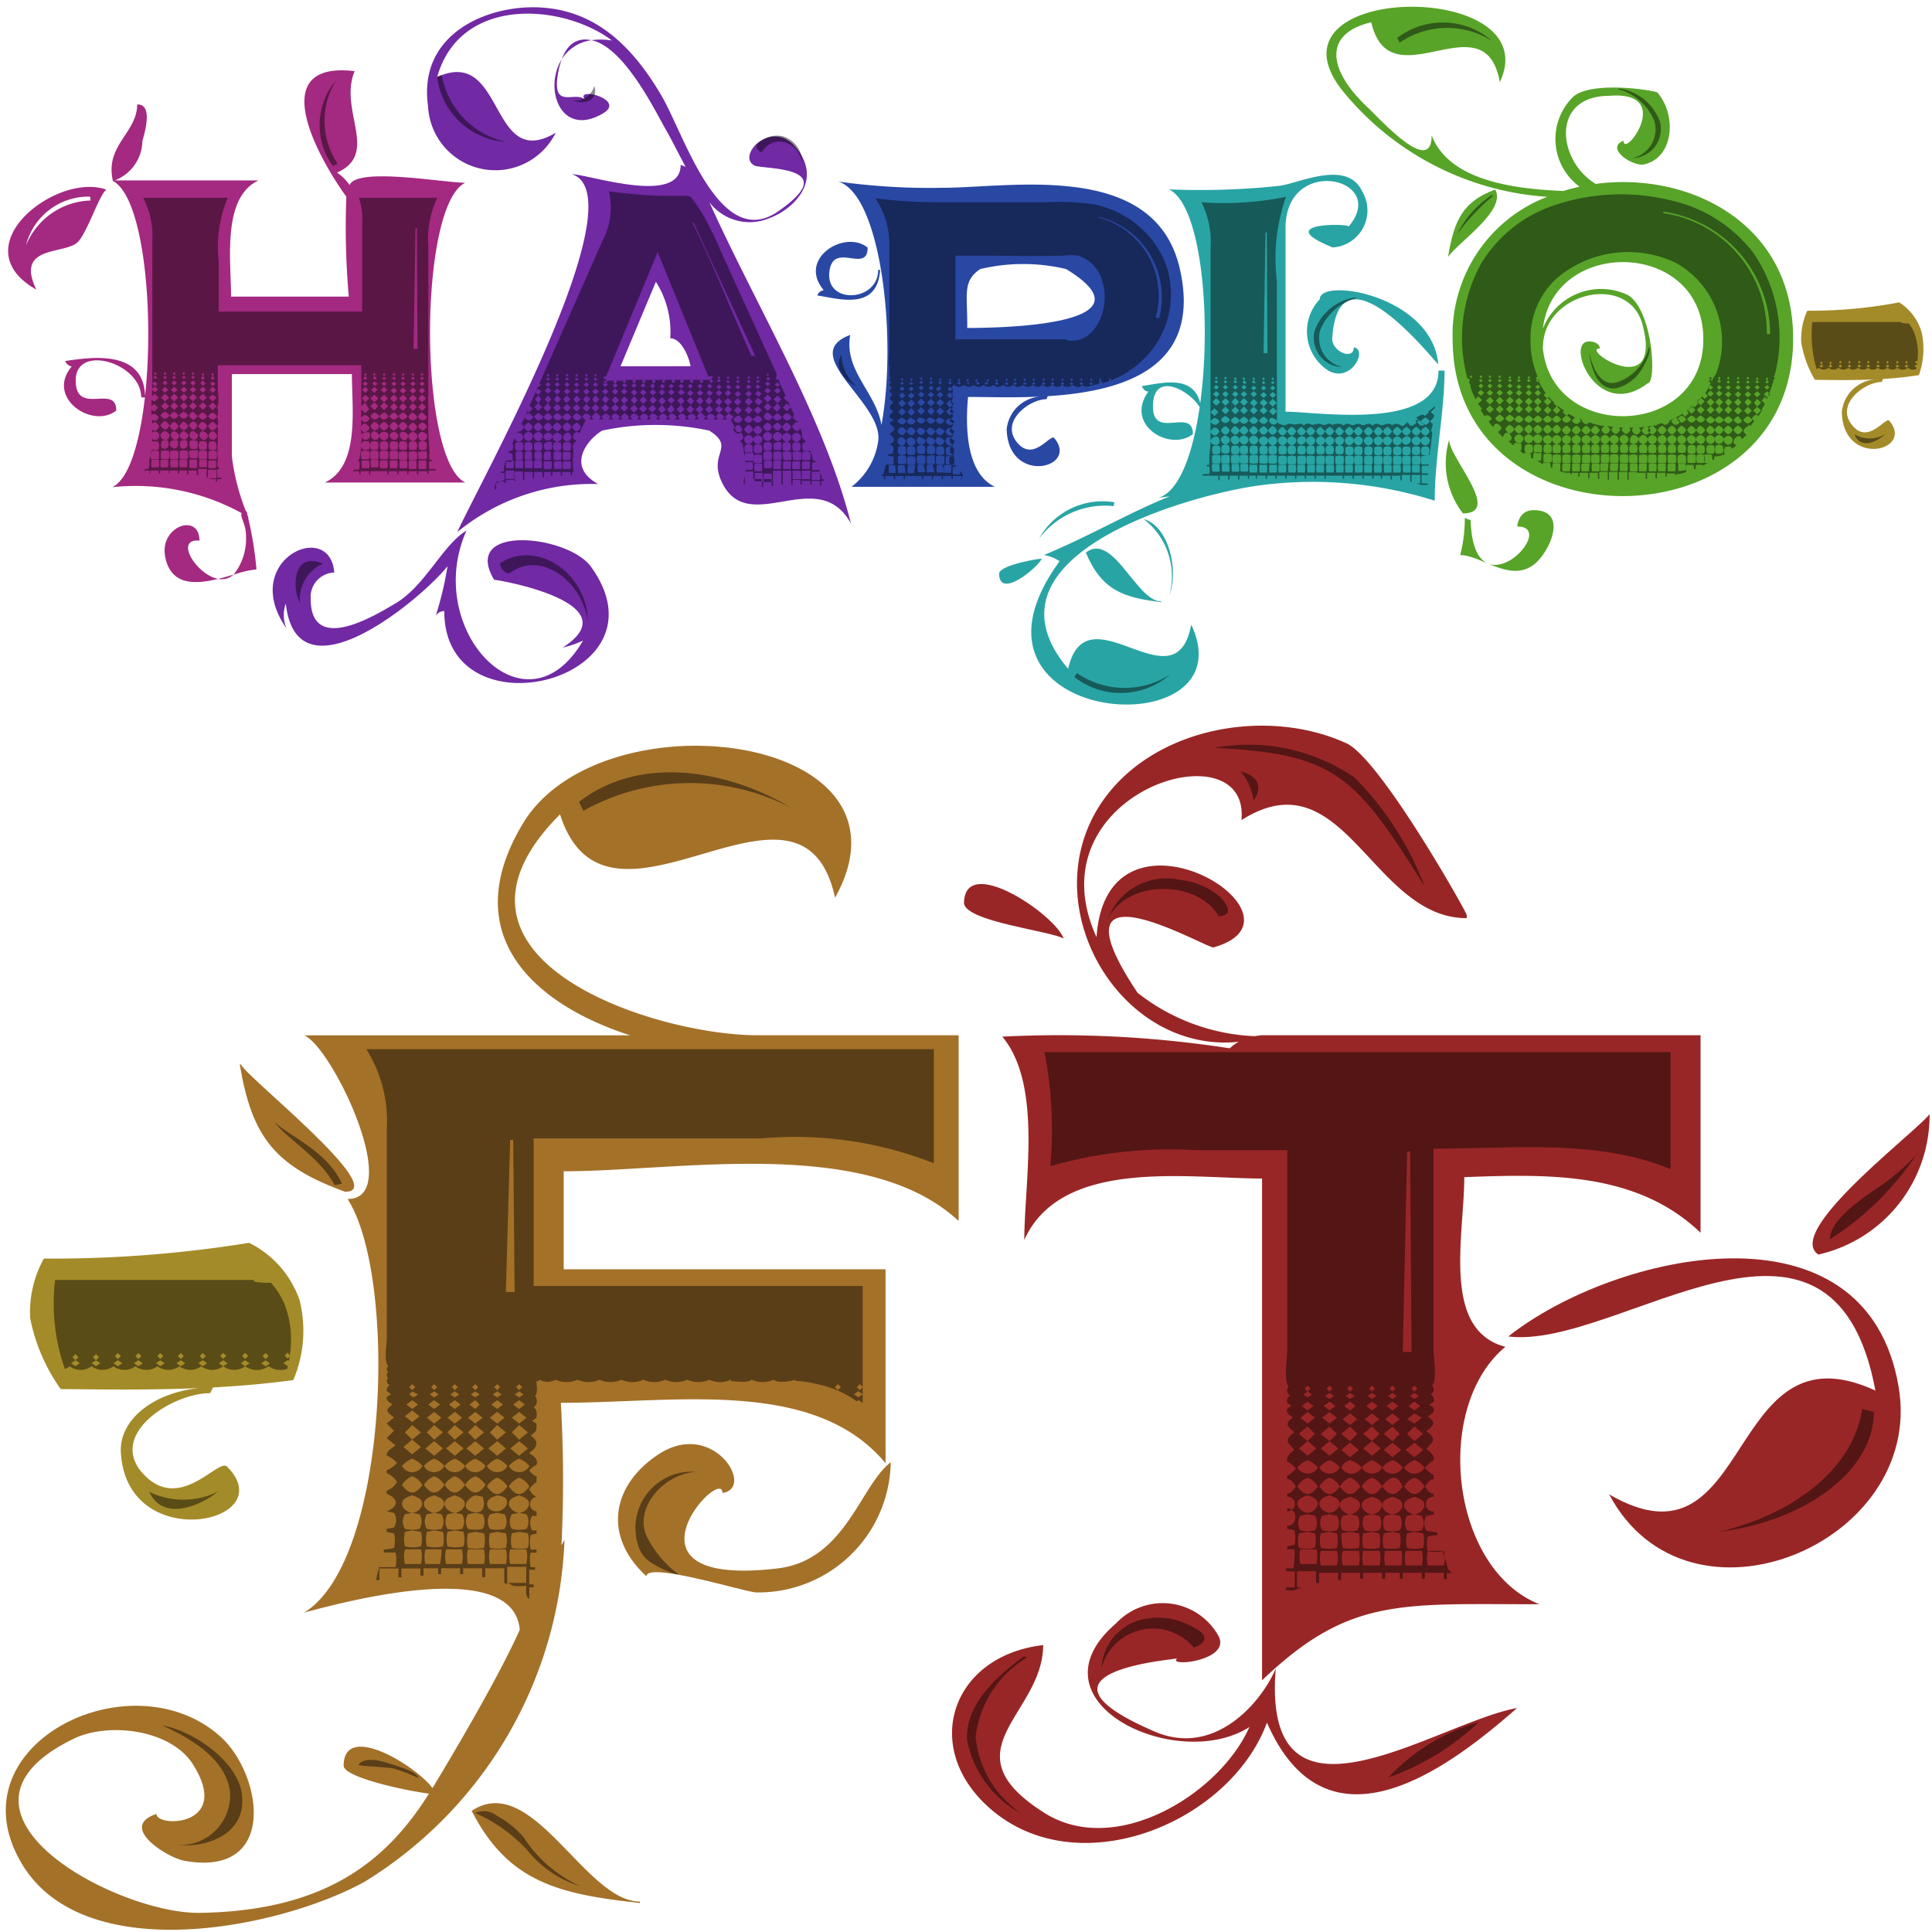 <svg xmlns="http://www.w3.org/2000/svg" viewBox="0 0 64 64"><defs><style>.a{fill:#a48b29;}.b{opacity:0.45;}.c{fill:#a47129;}.d{fill:#992626;}.e{fill:#a42980;}.f{fill:#7129a4;}.g{fill:#2948a4;}.h{fill:#29a4a4;}.i{fill:#57a429;}</style></defs><title>logo</title><path class="a" d="M4.9,48.974c-1.53-1.342.752-2.823,2.059-2.823l.1-.191c.883-.046,1.78-.123,2.657-.244a4.171,4.171,0,0,0,.21-2.641A3.339,3.339,0,0,0,8.253,41.17a40.905,40.905,0,0,1-6.8.522A3.658,3.658,0,0,0,1,43.67a6.066,6.066,0,0,0,1.011,2.345c1.291.012,2.9.039,4.589-.033-1.477.148-2.6,1-2.6,2.059.121,3.506,5.388,2.422,3.522.542C7.25,48.3,6.061,49.989,4.9,48.974Z"/><path class="b" d="M11.658,45.015l.008-.008-.012,0Z"/><path class="b" d="M8.9,45.258a.666.666,0,0,0,.616.084c.007-.029.013-.059.02-.088l-.006,0-.145-.1.145-.1.042.028c.01-.048.019-.1.026-.145l-.068.068-.1-.1.1-.1L9.6,44.9a3.293,3.293,0,0,0-.165-1.675,2.508,2.508,0,0,0-.465-.734,2.326,2.326,0,0,1-.558-.039V42.4H1.826a6.5,6.5,0,0,0,.323,2.949.359.359,0,0,0,.157-.09.609.609,0,0,0,.727,0,.609.609,0,0,0,.727,0,.609.609,0,0,0,.727,0,.609.609,0,0,0,.727,0,.609.609,0,0,0,.727,0,.608.608,0,0,0,.726,0,.609.609,0,0,0,.727,0l-.145-.1.145-.1.145.1-.145.1a.609.609,0,0,0,.727,0l-.145-.1.145-.1.145.1-.145.1A.67.67,0,0,0,8.9,45.258Zm-.1-.436.1.1-.1.1-.1-.1Zm0,.242.146.1-.146.1-.145-.1Zm-6.3.194-.145-.1.145-.1-.1-.1.1-.1.1.1-.1.1.146.1Zm.679,0-.146-.1.146-.1-.1-.1.1-.1.1.1-.1.1.145.1Zm.726-.436.1.1-.1.1-.1-.1Zm0,.436-.145-.1.145-.1.146.1Zm.679-.436.1.1-.1.1-.1-.1Zm0,.436-.146-.1.146-.1.145.1Zm.727-.436.1.1-.1.1-.1-.1Zm0,.436-.146-.1.146-.1.145.1Zm.678-.436.1.1-.1.1-.1-.1Zm0,.436-.145-.1.145-.1.145.1Zm.727-.436.1.1-.1.1-.1-.1Zm0,.436-.146-.1.146-.1.145.1Zm.678-.243-.1-.1.1-.1.1.1Zm.727,0-.1-.1.1-.1.1.1Z"/><path class="b" d="M7.225,49.408c-.607.495-1.838.993-2.278.011A2.57,2.57,0,0,0,7.225,49.408Z"/><path class="c" d="M15.625,59.987c1.211,2.375,2.907,2.762,5.572,3.053v-.048C19.374,62.992,17.628,58.652,15.625,59.987Z"/><path class="c" d="M11.432,39.479c1.559,0-3.44-3.941-3.44-4.216H7.943C8.343,37.662,9.108,38.634,11.432,39.479Z"/><path class="c" d="M25.756,51.956c-5.634.664-1.823-3.441-1.823-2.5,1.1-.157-.309-2.467-2.118-1.28-1.523,1-1.878,2.679-.4,4.042,0-.5,3.3.529,3.634.533a4.385,4.385,0,0,0,4.458-4.313C28.484,49.227,28.009,51.691,25.756,51.956Z"/><path class="c" d="M25.094,34.294l0,0c-3.448,0-11.308-2.55-6.542-7.317,1.57,4.934,8-2.358,9.11,2.762,3.039-5.47-7.733-6.775-10.336-2.465-2.23,3.693.374,6,3.548,7.023h-10.8c.923.366,3.339,5.422,1.441,5.422,1.666,2.593,1.355,12.012-1.441,13.7,1.14-.3,6.926-1.907,7.144.569-.666,1.5-2.128,3.983-2.891,5.244-.576-.764-2.943-2.2-2.943-.742,0,.393,2.111.839,2.826.926-1.427,2.27-3.461,3.882-7.582,3.95-2.782.045-9.124-3.367-4.188-5.768,1.138-.553,3.215-.323,3.957.857,1.3,2.066-1.215,2.092-1.215,1.634-1.29.43.374,1.452.92,1.551,3.137.566,2.585-2.879,1.194-4.119-2.986-2.659-8.921.315-6.564,4.232,2.069,3.438,8.524,2.134,11.339.587A13.908,13.908,0,0,0,18.7,51.007c-.035.061-.068.122-.1.183a45.015,45.015,0,0,0-.021-4.72c3.8,0,8.388-.841,10.756,2V42.047H18.673V38.8c3.8,0,10.035-1.189,13.083,1.647V34.294Z"/><path class="b" d="M17,37.758h-.1L16.757,42.8h.291Zm11.483,7.947h0v0Zm0,.145-.1.1.1.1.1-.1Zm-.727-.145h0v0Zm0,.145-.1.1.1.1.1-.1Zm-.726-.145h0v0Zm-.679,0h0c-.164.055-.594.122-.727,0a.888.888,0,0,1-.726,0c-.15.119-.487.048-.679.048v-.048a.89.89,0,0,1-.727,0,.888.888,0,0,1-.726,0,.89.89,0,0,1-.727,0,.89.89,0,0,1-.727,0,.89.89,0,0,1-.727,0,.89.89,0,0,1-.727,0,.888.888,0,0,1-.726,0,.89.89,0,0,1-.727,0,.549.549,0,0,1-.533,0,.092.092,0,0,1-.1.048c0,.146.057.377-.049.485a.267.267,0,0,1-.048.387c.133.082.1.2.1.339l-.145.1.145.1c0,.237,0,.246-.194.388.3.224.215.37-.048.581.14.113.3.181.242.388a.7.7,0,0,0-.242.194.626.626,0,0,0,.242.194V49.1a.628.628,0,0,0-.242.243c.073.1.124.2.242.242a.244.244,0,0,0,0,.485v.145H17.63a.465.465,0,0,0,0,.484h.145v.1l-.194.049a1.042,1.042,0,0,0,0,.484h.194v.1h-.194a1.046,1.046,0,0,0,0,.485h.145V52h-.193v.484h.145v.1h-.145v.388c-.147-.1-.1-.282-.1-.436-.194,0-.433.056-.582-.1h.582v-.533h-.63v.581l-.1-.048v-.485h-.63v.291h-.1v-.291h-.63v.194h-.1v-.194h-.63v.194h-.1v-.194h-.485V52.2h-.1v-.242h-.63v.291h-.1v-.291h-.63v.388h-.1c0-.191.1-.362.1-.533v.1h.533a1.02,1.02,0,0,0,0-.485h-.387v-.1a1.639,1.639,0,0,0,.339-.048,1.046,1.046,0,0,0,0-.485l-.242-.048h0v-.1h0l.242-.048a.467.467,0,0,0,0-.485l-.242-.048h0c.4-.16.4-.421,0-.582v-.1a.67.67,0,0,0,.339-.291.672.672,0,0,0-.339-.29v-.1a.837.837,0,0,0,.339-.242.83.83,0,0,0-.339-.243c-.013-.16.177-.244.29-.339l-.29-.242h0l.242-.242-.242-.243h0l.242-.194c-.248-.2-.32-.232-.049-.436-.1-.072-.211-.109-.193-.242l.145-.1-.145-.1a.187.187,0,0,1,.1-.194c-.105-.061-.131-.158-.049-.242a.119.119,0,0,1,0-.194.118.118,0,0,1,0-.193c-.155-.161-.048-.723-.048-.93V37.38a4.458,4.458,0,0,0-.679-2.626h18.8v3.78a12.551,12.551,0,0,0-5.7-.824H17.678V42.6h10.9v3.585l-.145-.1-.146.1.146.1.145-.1v.291l-.145-.1-.049.048a3.4,3.4,0,0,0-1.356-.581,3.319,3.319,0,0,0-.679-.1h0Zm2.132-.146h0v0Zm-.727,0h0v0Zm-.726,0h0v0Zm-.679,0h0v0Zm-.727,0h0v0Zm-.678,0h0v0Zm-.727,0h0v0Zm-.678,0h0v0Zm-.727,0h0v0Zm-.727,0h0v0Zm6.4-.193h0v0Zm-.727,0h0v0Zm-.678,0h0v0Zm-.727,0h0v0Zm-.678,0h0v0Zm-.727,0h0v0Zm-.727,0h0v0Zm-.678,0h0v0Zm-.727,0h0v0Zm-.678,0h0v0Zm-4.943.339h0v0Zm0,.145-.1.1.1.1.1-.1Zm0,.242-.145.1.145.1.146-.1Zm0,.291L17,46.528l.193.146.194-.146Zm0,.388-.242.193.242.194.243-.194Zm0,.436-.242.242.242.242.291-.242Zm0,.533-.29.242.29.242.291-.242Zm0,.581a.837.837,0,0,0-.339.242.384.384,0,0,0,.679,0A.833.833,0,0,0,17.193,48.321Zm0,.63a.678.678,0,0,0-.339.291c.249.332.43.332.679,0A.677.677,0,0,0,17.193,48.951Zm0,.582c-.13.052-.339.1-.339.29,0,.143.208.291.339.291a.369.369,0,0,0,.332-.276C17.541,49.646,17.333,49.588,17.193,49.533Zm0,.581-.242.048a.469.469,0,0,0,0,.485,1.046,1.046,0,0,0,.485,0,.469.469,0,0,0,0-.485Zm0,.63-.242.048a1.046,1.046,0,0,0,0,.485,1.311,1.311,0,0,0,.533,0,1.046,1.046,0,0,0,0-.485Zm.243.581H16.9a1.046,1.046,0,0,0,0,.485h.533A1.046,1.046,0,0,0,17.436,51.325Zm-.969-5.62h0v0Zm0,.145-.1.1.1.1.1-.1Zm0,.242-.146.1.146.1.145-.1Zm0,.291-.194.145.194.146.193-.146Zm0,.388-.243.193.243.194.242-.194Zm0,.436-.243.242.243.242.29-.242Zm0,.533-.291.242.291.242.29-.242Zm0,.581a.84.84,0,0,0-.34.242.384.384,0,0,0,.679,0A.837.837,0,0,0,16.467,48.321Zm0,.63a.681.681,0,0,0-.34.291c.249.332.43.332.679,0A.674.674,0,0,0,16.467,48.951Zm0,.582c-.135.054-.317.095-.332.275s.178.272.332.258a.365.365,0,0,0,.324-.261C16.821,49.589,16.629,49.565,16.467,49.533Zm0,.581-.243.048a.469.469,0,0,0,0,.485,1.046,1.046,0,0,0,.485,0,.467.467,0,0,0,0-.485Zm0,.63-.243.048a1.046,1.046,0,0,0,0,.485,1.311,1.311,0,0,0,.533,0,1.02,1.02,0,0,0,0-.485Zm.29.581h-.533a1.046,1.046,0,0,0,0,.485h.533A1.02,1.02,0,0,0,16.757,51.325Zm-1.017-5.62h0v0Zm0,.145-.1.1.1.1.1-.1Zm0,.242-.146.1.146.1.145-.1Zm0,.291-.194.145.194.146.145-.146Zm0,.388-.242.193.242.194.242-.194Zm0,.436-.242.242.242.242.291-.242Zm0,.533-.291.242.291.242.291-.242Zm0,.581a.83.83,0,0,0-.339.242.383.383,0,0,0,.678,0A.837.837,0,0,0,15.74,48.321Zm0,.582a.672.672,0,0,0-.339.29c.249.332.429.332.678,0A.672.672,0,0,0,15.74,48.9Zm0,.63c-.269.107-.513.435-.085.547.369.1.435-.23.327-.5Zm0,.581-.242.048a.467.467,0,0,0,0,.485,1.042,1.042,0,0,0,.484,0,.467.467,0,0,0,0-.485Zm0,.63-.242.048a1.02,1.02,0,0,0,0,.485,1.311,1.311,0,0,0,.533,0,1.046,1.046,0,0,0,0-.485Zm.291.581H15.5a1.02,1.02,0,0,0,0,.485h.533A1.046,1.046,0,0,0,16.031,51.325Zm-.969-5.62h0v0Zm0,.145-.1.1.1.1.1-.1Zm0,.242-.146.1.146.1.145-.1Zm0,.291-.194.145.194.146.193-.146Zm0,.388-.243.193.243.194.242-.194Zm0,.436-.243.242.243.242.29-.242Zm0,.533-.291.242.291.242.29-.242Zm0,.581a.833.833,0,0,0-.34.242.384.384,0,0,0,.679,0A.837.837,0,0,0,15.062,48.321Zm0,.582a.675.675,0,0,0-.34.29c.249.332.43.332.679,0A.677.677,0,0,0,15.062,48.9Zm0,.63c-.131.052-.34.1-.34.29,0,.143.208.291.34.291a.369.369,0,0,0,.331-.276C15.409,49.646,15.2,49.588,15.062,49.533Zm0,.581-.243.048a.469.469,0,0,0,0,.485,1.046,1.046,0,0,0,.485,0,.469.469,0,0,0,0-.485Zm0,.581-.243.049a1.042,1.042,0,0,0,0,.484,1.277,1.277,0,0,0,.533,0,1.042,1.042,0,0,0,0-.484Zm.242.63h-.533a1.046,1.046,0,0,0,0,.485H15.3A1.046,1.046,0,0,0,15.3,51.325Zm6.1-5.766h0v0Zm-.678,0h0v0Zm-.727,0h0v0Zm-.679,0h0v0Zm-.726,0h0v0Zm-.727,0h0v0Zm-.679,0h0v0Zm-.726,0h0v0Zm-.679,0h0v0Zm-.726,0h0v0Zm6.347-.193h0v0Zm-.678,0h0v0Zm-.727,0h0v0Zm-.679,0h0v0Zm-.726,0h0v0Zm-.679,0h0v0Zm-.727,0h0v0Zm-.726,0h0v0Zm-.679,0h0v0Zm-.726,0h0v0Zm-.679.339h0v0Zm0,.145-.1.1.1.1.1-.1Zm0,.242-.145.1.145.1.146-.1Zm0,.291-.194.145.194.146.194-.146Zm0,.388-.242.193.242.194.242-.194Zm0,.436-.242.242.242.242.291-.242Zm0,.533-.291.242.291.242.291-.242Zm0,.581a.837.837,0,0,0-.339.242.383.383,0,0,0,.678,0A.83.83,0,0,0,14.383,48.321Zm0,.582a.672.672,0,0,0-.339.29c.249.332.429.332.678,0A.672.672,0,0,0,14.383,48.9Zm0,.63c-.13.052-.339.1-.339.29,0,.143.208.291.339.291a.371.371,0,0,0,.332-.276C14.73,49.646,14.523,49.588,14.383,49.533Zm0,.581-.242.048a.467.467,0,0,0,0,.485,1.042,1.042,0,0,0,.484,0,.467.467,0,0,0,0-.485Zm0,.581-.242.049a1.042,1.042,0,0,0,0,.484,1.277,1.277,0,0,0,.533,0,1.042,1.042,0,0,0,0-.484Zm.242.63h-.533a1.046,1.046,0,0,0,0,.485h.485A2.32,2.32,0,0,0,14.625,51.325Zm-.969-5.62h0v0Zm0,.145-.1.1.1.1.1-.1Zm0,.242-.1.1.146.1.145-.1Zm0,.291-.193.145.193.146.194-.146Zm0,.339-.242.194.242.194.243-.194Zm0,.485-.242.242.242.242.291-.242Zm0,.484-.29.243.29.242.291-.242Zm0,.63a.837.837,0,0,0-.339.242.384.384,0,0,0,.679,0A.84.84,0,0,0,13.656,48.321Zm0,.582a.672.672,0,0,0-.339.29c.249.332.43.332.679,0A.679.679,0,0,0,13.656,48.9Zm0,.63c-.13.052-.339.1-.339.29,0,.143.208.291.339.291a.369.369,0,0,0,.332-.276C14,49.646,13.8,49.588,13.656,49.533Zm0,.581-.242.048a.467.467,0,0,0,0,.485,1.046,1.046,0,0,0,.485,0,.469.469,0,0,0,0-.485Zm0,.581-.242.049a1.042,1.042,0,0,0,0,.484,1.277,1.277,0,0,0,.533,0,1.042,1.042,0,0,0,0-.484Zm.291.63h-.533a1.046,1.046,0,0,0,0,.485h.533A1.046,1.046,0,0,0,13.947,51.325Zm.436-5.766h0v0Zm-.727,0h0v0Zm.727-.193h0v0Zm-.727,0h0v0Z"/><path class="b" d="M9.1,37.177c.533.484,1.744.969,2.229,2.035l-.243.048C10.6,38.34,9.489,37.71,9.1,37.177ZM19.18,26.565c2.039-1.586,4.957-1.047,7.026.194a7.251,7.251,0,0,0-6.881.1Zm3.876,22.192c-1.108.059-2.142,1.294-1.576,2.242a3.379,3.379,0,0,0,.962,1.123c.108.07-.24.018-.8-.312a1.044,1.044,0,0,1-.52-.684A1.861,1.861,0,0,1,23.056,48.757ZM5.617,61.081a1.651,1.651,0,0,0,2.005-1.693c-.11-1.119-1.335-1.82-2.247-2.232,1,.173,2.472,1.16,2.634,2.247.206,1.391-1.269,1.9-2.392,1.678ZM13.855,58.9c0-.208-.828-.441-.969-.484-.292-.089-.786-.237-1.018.048,0,.036,1.028.083,1.153.117A5.145,5.145,0,0,1,13.855,58.9Zm5.378,3.586a3.624,3.624,0,0,1-1.769-1.2,5.237,5.237,0,0,0-1.72-1.228.691.691,0,0,1,.7.081,3.241,3.241,0,0,1,.9.72A4.385,4.385,0,0,0,19.233,62.486Z"/><path class="d" d="M35.234,31.093c-.262-.787-3.3-2.85-3.3-1.163C32.026,30.539,34.834,30.843,35.234,31.093Z"/><path class="d" d="M60.236,41.559a4.726,4.726,0,0,0,3.683-4.652C63.454,37.519,59.09,40.8,60.236,41.559Z"/><path class="d" d="M42.26,55.271c-.437,1.061-1.992,2.958-4.007,2.09-4.652-2,.692-2.383.745-2.426-.364.3,1.784.088,1.372-.73a2.114,2.114,0,0,0-3.392-.436c-3.033,2.6,2.015,4.98,4.41,3.441-.966,2.2-4.417,4.34-6.784,2.848-3.3-2.08-.048-3.263-.048-5.562-3.054.353-4.087,3.437-1.708,5.457,2.933,2.492,7.913.4,9.121-2.889,2,4.574,6.059,1.473,8.286-.484C47.569,57.068,41.785,61.2,42.26,55.271Z"/><path class="d" d="M49.964,44.272c3.639.455,10.734-5.823,12.162,1.793-5.011-2.312-4,6.23-8.819,3.44,2.611,4.915,10.451,1.627,9.591-3.543C61.839,39.6,53.494,41.481,49.964,44.272Z"/><path class="d" d="M49.867,44.615c-2.128-.561-1.361-3.682-1.361-5.621,2.738-.1,5.7-.2,7.827,1.842V34.294H41.8a2.045,2.045,0,0,0-.23.031,6.718,6.718,0,0,1-3.888-1.439C34.6,28.264,40,31.44,40.2,31.384c3.593-1.016-3.542-5.354-3.876-.339-2.186-4.809,5.11-7.006,4.8-3.877,3.4-2.161,4.318,3.247,7.462,3.247v-.1c.056,0-2.858-5.178-3.984-5.693-2.667-1.221-6.5-.518-8.164,2.045-2.2,3.4.691,8.257,4.6,7.843a1.224,1.224,0,0,0-.3.217,37.007,37.007,0,0,0-7.536-.387c1.34,1.6.729,4.829.729,6.735,1.228-2.735,5.438-2.035,7.876-2.035V55.662c2.889-2.76,4.566-2.519,9.188-2.519C48.045,51.97,47.464,46.611,49.867,44.615Z"/><path class="b" d="M43.321,45.366h0v0Zm.727,0h0v0Zm.727,0h0v0Zm.678,0h0v0Zm.727,0h0v0Zm-2.859.193h0v0Zm.727,0h0v0Zm.679,0h0v0Zm.726,0h0v0Zm.727,0h0v0Zm-3.3,5.766h-.242v-.1l.242-.048a1.02,1.02,0,0,0,0-.485l-.242-.048v-.1c.366.008.363-.578,0-.581v.1a.243.243,0,1,0,0-.485v-.1c.155-.017.2-.127.291-.242-.086-.115-.136-.225-.291-.242v-.1a1.081,1.081,0,0,0,.291-.243,1.1,1.1,0,0,0-.291-.242c-.042-.175.132-.278.242-.388-.276-.276-.318-.326,0-.581-.255-.2-.331-.273-.048-.485-.114-.085-.238-.126-.194-.29l.145-.1-.145-.1a.21.21,0,0,1,.1-.242.181.181,0,0,1-.048-.291c-.178-.192-.049-.934-.049-1.178V38.1H39.55a14.122,14.122,0,0,0-4.756.533,13.528,13.528,0,0,0-.194-3.779H55.338v3.876c-2.419-1.008-5.276-.678-7.85-.678v6.672c0,.243.13.986-.048,1.177a.182.182,0,0,1-.048.291.211.211,0,0,1,.1.242l-.145.1.145.1c.045.164-.079.206-.193.291.283.212.206.281-.049.485.318.254.279.3,0,.581.111.111.288.209.242.388a1.07,1.07,0,0,0-.29.242,1.07,1.07,0,0,0,.29.242V49c-.155.017-.2.127-.29.242.086.115.135.225.29.242v.1a.243.243,0,1,0,0,.485v.1l-.242.049a.468.468,0,0,0,0,.484,1.453,1.453,0,0,0,.339.049l.049.1a1.62,1.62,0,0,0-.339.048,1.02,1.02,0,0,0,0,.485,1.042,1.042,0,0,0,.484,0,5.957,5.957,0,0,1,.194.63h.048l.049.1h-.145v.193h-.1V52.1H47.2v.193h-.1V52.1h-.63v.193h-.1V52.1h-.485v.193h-.1V52.1h-.63v.193h-.1V52.1h-.63v.242h-.1V52.1h-.63v.339h-.1v-.388h-.63v.533h.146c-.1.049-.146.049-.243.1H42.6v-.1h.29v-.533H42.6v-.1h.242A3.079,3.079,0,0,0,42.885,51.325Zm.727,0h-.533a1.046,1.046,0,0,0,0,.485h.533A1.046,1.046,0,0,0,43.612,51.325Zm-.291-.581-.29.048a1.046,1.046,0,0,0,0,.485,1.294,1.294,0,0,0,.533,0,1.046,1.046,0,0,0,0-.485Zm0-.582-.242.049a.468.468,0,0,0,0,.484,1.02,1.02,0,0,0,.485,0,.468.468,0,0,0,0-.484Zm0-.629c-.13.052-.339.1-.339.29,0,.143.208.291.339.291a.369.369,0,0,0,.332-.276C43.669,49.646,43.461,49.588,43.321,49.533Zm0-.582a.678.678,0,0,0-.339.291c.249.332.43.332.679,0A.677.677,0,0,0,43.321,48.951Zm0-.581a.827.827,0,0,0-.339.242.385.385,0,0,0,.679,0A.824.824,0,0,0,43.321,48.37Zm0-.63-.29.242.29.242.291-.242Zm0-.485-.29.242.29.243.243-.243Zm0-.484-.242.193.242.194.243-.194Zm0-.34-.193.146.193.145.194-.145Zm0-.339-.145.1.145.1.146-.1Zm0-.194-.1.1.1.1.1-.1Zm0-.145h0v0Zm.97,5.621h-.533a1.016,1.016,0,0,0,0,.484h.533A1.042,1.042,0,0,0,44.291,51.374Zm-.243-.63-.29.048a1.02,1.02,0,0,0,0,.485,1.294,1.294,0,0,0,.533,0,1.046,1.046,0,0,0,0-.485Zm0-.582-.242.049a.465.465,0,0,0,0,.484,1.02,1.02,0,0,0,.485,0,.47.47,0,0,0,0-.484Zm0-.629c-.13.052-.339.1-.339.29,0,.143.208.291.339.291a.369.369,0,0,0,.332-.276C44.4,49.646,44.188,49.588,44.048,49.533Zm0-.582a.674.674,0,0,0-.339.291c.249.332.43.332.678,0A.674.674,0,0,0,44.048,48.951Zm0-.581a.827.827,0,0,0-.339.242.384.384,0,0,0,.678,0A.821.821,0,0,0,44.048,48.37Zm0-.63-.29.242.29.242.291-.242Zm0-.485-.29.242.29.243.243-.243Zm0-.484-.242.193.242.194.243-.194Zm0-.34-.194.146.194.145.194-.145Zm0-.29-.145.1.145.1.146-.1Zm0-.243-.1.1.1.1.1-.1Zm0-.145h0v0Zm.969,5.621h-.533a1.042,1.042,0,0,0,0,.484h.533A1.042,1.042,0,0,0,45.017,51.374Zm-.29-.63-.291.048a2.389,2.389,0,0,0,.048.485,1.294,1.294,0,0,0,.533,0,1.046,1.046,0,0,0,0-.485Zm0-.582-.243.049a.468.468,0,0,0,0,.484,1.02,1.02,0,0,0,.485,0,.468.468,0,0,0,0-.484Zm0-.581c-.131.052-.34.1-.34.291,0,.143.208.29.34.29a.37.37,0,0,0,.331-.275C45.074,49.694,44.866,49.637,44.727,49.581Zm0-.63a.681.681,0,0,0-.34.291c.249.332.43.332.679,0A.678.678,0,0,0,44.727,48.951Zm0-.581a.435.435,0,0,0-.291.242.384.384,0,0,0,.678,0A.859.859,0,0,0,44.727,48.37Zm0-.582-.291.242.291.243.29-.243Zm0-.533-.291.242.291.243.242-.243Zm0-.436-.243.194.243.194.242-.194Zm0-.388-.194.146.194.145.193-.145Zm0-.29-.146.1.146.1.145-.1Zm0-.243-.1.1.1.1.1-.1Zm0-.145h0v0Zm.969,5.621h-.533a1.042,1.042,0,0,0,0,.484H45.7A1.042,1.042,0,0,0,45.7,51.374Zm-.243-.63-.29.048a1.046,1.046,0,0,0,0,.485,1.294,1.294,0,0,0,.533,0,1.046,1.046,0,0,0,0-.485Zm0-.582-.242.049a.468.468,0,0,0,0,.484,1.02,1.02,0,0,0,.485,0,.468.468,0,0,0,0-.484Zm0-.581c-.13.052-.339.1-.339.291,0,.143.208.29.339.29a.37.37,0,0,0,.332-.275C45.8,49.694,45.593,49.637,45.453,49.581Zm0-.63a.678.678,0,0,0-.339.291c.249.332.43.332.679,0A.681.681,0,0,0,45.453,48.951Zm0-.581a.827.827,0,0,0-.339.242.385.385,0,0,0,.679,0A.824.824,0,0,0,45.453,48.37Zm0-.63-.29.242.29.242.291-.242Zm0-.485-.29.242.29.243L45.7,47.5Zm0-.436-.242.194.242.194.243-.194Zm0-.388-.193.146.193.145.194-.145Zm0-.29-.145.1.145.1.146-.1Zm0-.243-.1.1.1.1.1-.1Zm0-.145h0v0Zm.969,5.621h-.533a1.042,1.042,0,0,0,0,.484h.533A1.016,1.016,0,0,0,46.422,51.374Zm-.29-.63-.291.048a1.046,1.046,0,0,0,0,.485,1.294,1.294,0,0,0,.533,0,1.046,1.046,0,0,0,0-.485Zm0-.582-.243.049a.47.47,0,0,0,0,.484,1.02,1.02,0,0,0,.485,0,.465.465,0,0,0,0-.484Zm0-.581c-.13.052-.339.1-.339.291,0,.143.207.29.339.29a.37.37,0,0,0,.331-.275C46.479,49.694,46.272,49.637,46.132,49.581Zm0-.63a.674.674,0,0,0-.339.291c.249.332.429.332.678,0C46.381,49.092,46.333,48.95,46.132,48.951Zm0-.581a.821.821,0,0,0-.339.242.384.384,0,0,0,.678,0A.827.827,0,0,0,46.132,48.37Zm0-.582-.291.242.291.243.29-.243Zm0-.533-.291.242.291.243.242-.243Zm0-.436-.243.194.243.194.242-.194Zm0-.388-.194.146.194.145.194-.145Zm0-.29-.146.1.146.1.145-.1Zm0-.243-.1.1.1.1.1-.1Zm0-.145h0v0Zm.727-.339h0v0Zm0,.194h0v0Zm.242,5.766h-.533a1.042,1.042,0,0,0,0,.484H47.1A1.042,1.042,0,0,0,47.1,51.374Zm-.242-.63-.243.048a1.046,1.046,0,0,0,0,.485,1.311,1.311,0,0,0,.533,0,1.046,1.046,0,0,0,0-.485Zm0-.582-.243.049a.468.468,0,0,0,0,.484,1.02,1.02,0,0,0,.485,0,.468.468,0,0,0,0-.484Zm0-.581c-.131.052-.34.1-.34.291,0,.143.208.29.34.29a.37.37,0,0,0,.331-.275C47.206,49.694,47,49.637,46.859,49.581Zm0-.63a.677.677,0,0,0-.34.291c.249.332.43.332.679,0A.678.678,0,0,0,46.859,48.951Zm0-.581a.824.824,0,0,0-.34.242.385.385,0,0,0,.679,0A.827.827,0,0,0,46.859,48.37Zm0-.582-.291.242.291.243.29-.243Zm0-.533-.243.242.243.243.29-.243Zm0-.436-.243.194.243.145.242-.194Zm0-.388-.194.146.194.145.193-.145Zm0-.29-.146.1.146.1.145-.1Zm0-.243-.1.1.1.1.1-.1Zm0-.145h0v0Zm.969,5.621H47.3a1.016,1.016,0,0,0,0,.484h.533A1.042,1.042,0,0,0,47.828,51.374ZM46.713,38.146h-.1l-.145,6.638h.291Z"/><path class="b" d="M62.073,46.771c0,1.986-2.326,3.634-5.136,3.973,2.471-.582,4.458-2.084,4.748-4.07ZM41.529,26.517a1.959,1.959,0,0,0-.436-.969c.541.155.767.472.436.969ZM47.2,29.376c-2.326-3.731-3-4.409-6.978-4.6a6.2,6.2,0,0,1,4.653.983,10.393,10.393,0,0,1,2.325,3.62ZM34.018,54.911a3.55,3.55,0,0,0-1.7,2.616A3.451,3.451,0,0,0,33.873,60.1a3.518,3.518,0,0,1-1.839-2.469c-.058-1.185,1.017-2.131,1.887-2.764Zm11.968,3.973a6.673,6.673,0,0,1,3.005-1.841,8.4,8.4,0,0,1-3.005,1.841ZM60.619,41.053c0-.622.962-1.263,1.4-1.588a6.835,6.835,0,0,0,1.464-1.222A9.661,9.661,0,0,1,60.619,41.053ZM40.366,30.345c-.717-1.229-3.1-1.212-3.683.145a2.074,2.074,0,0,1,2.441-1.338,2.4,2.4,0,0,1,1.268.541c.218.193.53.652-.026.652Zm-.824,24.227a1.767,1.767,0,0,0-3.053.678,1.753,1.753,0,0,1,1.455-1.625,2.327,2.327,0,0,1,1.287.134c.151.066.585.261.65.425.083.208-.178.356-.339.388Z"/><path class="e" d="M2.6,7.994c.327-.381.693-1.555.924-1.711-1.642-.6-4.839,1.885-2.321,3.31C.473,8.074,2.2,8.46,2.6,7.994Zm.382-1.48.021.128A2.386,2.386,0,0,0,.86,8.131,2.133,2.133,0,0,1,2.986,6.514Z"/><path class="e" d="M7.735,19.035c-.161.048-.333.1-.508.141A.573.573,0,0,0,7.735,19.035Z"/><path class="e" d="M6.608,17.908c0-.936-1.332-.483-1.137.532.184.962.994.923,1.756.736C6.505,19.047,5.758,17.83,6.608,17.908Z"/><path class="e" d="M15.415,6.054c-.677,0-3.332-.478-3.785,0a.318.318,0,0,0-.049.077,1.519,1.519,0,0,0-.417-.413c1.424-.631.04-2.071.585-3.361-2.968-.351-1.259,2.8-.276,4.158a26.292,26.292,0,0,0,.081,3.311h-3.9c0-1.2-.306-3.275.907-3.849H3.8a1.425,1.425,0,0,0,.917-1.311q.361-1.218-.173-1.206c0,.935-1.071,1.358-.807,2.517H3.719c.008,0,.016.011.025.016V6l.007,0c1.009.556,1.36,4.325,1.053,7.12-.035-1.584-1.86-1.271-2.644-1.162a.268.268,0,0,0,.217.18c-.873,1.032.682,2.088,1.475,1.462,0-.9-1.345.2-1.344-1,0-1.232,2.169-.576,2.169.564H4.8c-.169,1.5-.529,2.714-1.081,2.975A7.29,7.29,0,0,1,8.009,17c-.073.109.139.355.139.733a1.9,1.9,0,0,1-.413,1.307,3.324,3.324,0,0,1,.761-.178,12.029,12.029,0,0,0-.276-1.709l.014.01c-.01-.024-.018-.049-.028-.073-.013-.051-.023-.1-.036-.152l-.023,0a7.32,7.32,0,0,1-.466-1.82V12.392h3.976c0,1.163.271,3.041-.895,3.593h4.653C13.861,15.249,13.853,6.793,15.415,6.054Z"/><path class="b" d="M13.808,7.555h-.043l-.065,4h.13Zm.174,4.722h0v0Zm0,.077-.044.051.044.051.043-.051Zm0,.128-.065.051.065.051.065-.051Zm0,.154-.087.077.087.077.086-.077Zm0,.205-.109.1.109.1.108-.1Zm0,.231-.13.128.13.129.13-.129Zm0,.282-.13.129.13.128.13-.128Zm0,.308a.2.2,0,0,0-.13.154c.1.144.2.144.3,0Zm0,.334a.206.206,0,0,0-.13.128c.111.176.192.176.3,0C14.1,14.061,14.063,14,13.982,14Zm0,.308c-.07.033-.137.044-.13.154a.181.181,0,0,0,.151.154.176.176,0,0,0,.149-.146C14.16,14.352,14.05,14.331,13.982,14.3Zm0,.308-.109.025a.418.418,0,0,0,.022.257.4.4,0,0,0,.217,0,.29.29,0,0,0,0-.257Zm0,.333-.13.026a.942.942,0,0,0,.021.231.59.59,0,0,0,.261,0,.654.654,0,0,0,0-.257Zm.13.308h-.239a.815.815,0,0,0,0,.283h.239A.815.815,0,0,0,14.112,15.253Zm-.434-2.976h0v0Zm0,.077-.043.051.043.051.043-.051Zm0,.128-.065.051.065.051.065-.051Zm0,.154-.087.077.087.077.087-.077Zm0,.205-.108.1.108.1.108-.1Zm0,.231-.13.128.13.129.13-.129Zm0,.282-.13.129.13.128.13-.128Zm0,.308a.325.325,0,0,0-.152.154c.1.144.2.144.3,0A1.165,1.165,0,0,0,13.678,13.662Zm0,.334a.32.32,0,0,0-.152.154c.112.176.192.176.3,0A.32.32,0,0,0,13.678,14Zm0,.308c-.058.027-.152.054-.152.154a.182.182,0,0,0,.152.154.176.176,0,0,0,.148-.146C13.833,14.364,13.741,14.333,13.678,14.3Zm0,.308-.108.025a.284.284,0,0,0,0,.257.4.4,0,0,0,.216,0,.284.284,0,0,0,0-.257Zm0,.333-.13.026a.654.654,0,0,0,0,.257.6.6,0,0,0,.26,0,.654.654,0,0,0,0-.257Zm.108.308h-.238a.815.815,0,0,0,0,.283h.238A.792.792,0,0,0,13.786,15.253Zm-.433-2.976h0v0Zm0,.077-.044.051.044.051.043-.051Zm0,.128-.065.051.065.051.065-.051Zm0,.154-.087.077.087.077.086-.077Zm0,.205-.109.1.109.1.108-.1Zm0,.231-.131.128.131.129.13-.129Zm0,.282-.131.129.131.128.13-.128Zm0,.308a.383.383,0,0,0-.152.129c.1.144.2.144.3,0A.38.38,0,0,0,13.353,13.662Zm0,.308a.32.32,0,0,0-.152.154c.111.176.192.176.3,0A.323.323,0,0,0,13.353,13.97Zm0,.334c-.29.01.062.527.173.128C13.466,14.337,13.452,14.327,13.353,14.3Zm0,.308-.109.025a.29.29,0,0,0,0,.257.4.4,0,0,0,.217,0,.287.287,0,0,0,0-.257Zm0,.333-.131.026a.654.654,0,0,0,0,.257.6.6,0,0,0,.261,0,.654.654,0,0,0,0-.257Zm.13.308h-.239a.654.654,0,0,0,0,.257h.239A.654.654,0,0,0,13.483,15.253Zm-.434-2.976h0v0Zm0,.077-.043.051.043.051.043-.051Zm0,.128-.065.051.065.051.065-.051Zm0,.154-.087.077.087.077.087-.077Zm0,.205-.109.1.109.1.108-.1Zm0,.231-.13.128.13.129.13-.129Zm0,.282-.13.129.13.128.13-.128Zm0,.308a.39.39,0,0,0-.152.129c.1.144.2.144.3,0A.39.39,0,0,0,13.049,13.662Zm0,.308a.325.325,0,0,0-.152.154c.112.176.192.176.3,0A.325.325,0,0,0,13.049,13.97Zm0,.334c-.34.08.056.469.152.128C13.154,14.359,13.132,14.311,13.049,14.3Zm0,.308-.109.025a.29.29,0,0,0,0,.257.4.4,0,0,0,.217,0,.284.284,0,0,0,0-.257Zm0,.308-.13.025a.654.654,0,0,0,0,.257.585.585,0,0,0,.26,0,.654.654,0,0,0,0-.257Zm.108.333h-.238a.654.654,0,0,0,0,.257h.238A.654.654,0,0,0,13.157,15.253Zm-.433-2.976h0v0Zm0,.077-.044.051.044.051.043-.051Zm0,.128-.066.051.066.051.065-.051Zm0,.154-.087.077.087.077.086-.077Zm0,.179-.109.1.109.1.108-.1Zm0,.257-.131.128.131.129.13-.129Zm0,.257-.131.128.131.128.13-.128Zm0,.333a.383.383,0,0,0-.152.129c.1.144.2.144.3,0A.38.38,0,0,0,12.724,13.662Zm0,.308a.32.32,0,0,0-.152.154c.111.176.192.176.3,0A.323.323,0,0,0,12.724,13.97Zm0,.334c-.068.016-.156.026-.149.136a.175.175,0,0,0,.149.146.17.17,0,0,0,.145-.138C12.882,14.334,12.8,14.321,12.724,14.3Zm0,.308-.109.025a.29.29,0,0,0,0,.257.4.4,0,0,0,.217,0,.287.287,0,0,0,0-.257Zm0,.308-.131.025a.654.654,0,0,0,0,.257.59.59,0,0,0,.261,0,.654.654,0,0,0,0-.257Zm.108.333h-.239a.654.654,0,0,0,0,.257h.239A.654.654,0,0,0,12.832,15.253ZM12.4,12.277h0v0Zm0,.077-.043.051.043.051.044-.051Zm0,.1-.043.077.065.051.065-.051Zm0,.18-.065.077.087.077.087-.077Zm0,.179-.108.1.108.1.109-.1Zm0,.257-.13.128.13.129.13-.129Zm0,.257-.13.128.13.128.13-.128Zm0,.333a.514.514,0,0,0-.13.129c.1.144.2.144.3,0A.383.383,0,0,0,12.4,13.662Zm0,.308a.411.411,0,0,0-.13.154c.111.176.192.176.3,0A.333.333,0,0,0,12.4,13.97Zm0,.308c-.3.108.075.507.174.154A.333.333,0,0,0,12.4,14.278Zm0,.334-.108.025a.284.284,0,0,0,0,.257.4.4,0,0,0,.217,0,.29.29,0,0,0,0-.257Zm0,.308-.13.025a.654.654,0,0,0,0,.257.585.585,0,0,0,.26,0,.654.654,0,0,0,0-.257Zm.13.308H12.29a.649.649,0,0,0,0,.256h.238A.649.649,0,0,0,12.528,15.228Zm1.454-3.054h0v0Zm-.3,0h0v0Zm-.325,0h0v0Zm-.3,0h0v0Zm-.325,0h0v0Zm-.3,0h0v0ZM14,12.1h0v0Zm-.325,0h0v0Zm-.325,0h0v0Zm-.3,0h0v0Zm-.325,0h0v0Zm-.3,0h0v0Zm-.326.18h0v0Zm0,.077-.043.051.043.051.044-.051Zm0,.1-.065.077.065.051.066-.051Zm0,.18-.086.077.086.077.087-.077Zm0,.179-.108.1.108.1.109-.1Zm0,.257-.108.128.108.129.131-.129Zm0,.257-.13.128V12.1H7.214v.731c0,.148.061.538-.022.655a.437.437,0,0,1,0,.333.392.392,0,0,1,0,.308c.044.056.022.175.022.25s0,.182,0,.281a2.747,2.747,0,0,0,0,.521h0v.052h0a.649.649,0,0,0,0,.256h.043v.052H7.192v.282h.13l.022.051H7.192v.1l-.043-.026v-.077a.535.535,0,0,1-.3-.051v-.282H6.563v.205H6.52v-.154H6.238v.128H6.194v-.128h-.26v.1H5.891v-.1H5.609v.1H5.587v-.1H5.305v.1H5.261v-.1H4.979v.1H4.958v-.1H4.784l.022-.051h.108a.411.411,0,0,0,.022-.257h0a2.271,2.271,0,0,0,.087-.411v.026a.4.4,0,0,0,.217,0,.29.29,0,0,0,0-.257.268.268,0,0,0-.2,0v-.1a.141.141,0,1,0,0-.206v-.1c.114.082.167.01.238-.1-.066-.1-.131-.2-.238-.1v-.129c.081.072.177.038.216-.077-.068-.093-.144-.159-.238-.077V13.56l.087.077.13-.129-.13-.128-.087.077v-.205l.108.051.13-.128-.13-.129-.086.077v-.205L5.131,13l.109-.1-.109-.1-.086.077v-.18l.086.1.087-.077-.087-.077-.086.051V8a2.789,2.789,0,0,0-.3-1.45h2.8a4.263,4.263,0,0,0-.3,2.122v1.65h4.751V7.4a2.05,2.05,0,0,0-.108-.849h2.6a3.143,3.143,0,0,0-.3,1.572V13.7a10.542,10.542,0,0,0,.043,1.27h0a.654.654,0,0,0,0,.257h.065l.022.051H14.22a.654.654,0,0,0,0,.257h.2l.021.051H14.2v.1h-.044v-.077h-.3v.1h-.044v-.1h-.282v.1h-.043v-.1H13.2v.1h-.044v-.1h-.282v.1h-.043v-.1H12.55v.1h0v-.1h-.282v.1h-.043v-.1h-.282v.1H11.9v-.1H11.7l.022-.052H11.9a.809.809,0,0,0,0-.282h-.043l.022-.051H11.9a2.712,2.712,0,0,0,.065-.437c.049.15.143.131.261.1a.29.29,0,0,0,0-.257c-.109-.025-.223-.05-.261.1,0-.077.022-.154.022-.257.048.2.377.059.239-.154-.084,0-.226-.015-.261.1V14.2c.073.208.205.1.282-.025-.077-.122-.209-.234-.282-.026v-.257c.094.141.2.1.282-.025-.087-.122-.188-.167-.282-.026V13.56l.13.128.131-.128Zm0,1.591-.13.025a.654.654,0,0,0,0,.257.59.59,0,0,0,.261,0,.654.654,0,0,0,0-.257Zm.131.333h-.239a.654.654,0,0,0,0,.257h.239A.654.654,0,0,0,12.225,15.253Zm-.131-3.079h0v0Zm0-.077h0v0Zm-5.054.18h0v0Zm0,.077L7,12.405l.043.051.044-.051Zm0,.1-.065.077.065.051.065-.051Zm0,.18-.087.077.087.077.087-.077Zm0,.179-.108.1.108.1.109-.1Zm0,.257-.13.1.13.128.13-.128Zm0,.257-.13.128.13.128.13-.128Zm0,.333a.39.39,0,0,0-.152.129c.1.144.2.144.3,0A.383.383,0,0,0,7.04,13.662Zm0,.308a.329.329,0,0,0-.152.154c.112.176.193.176.3,0A.325.325,0,0,0,7.04,13.97Zm0,.308c-.337.16.064.467.152.154A.325.325,0,0,0,7.04,14.278Zm0,.334-.108.025a.287.287,0,0,0,0,.257.4.4,0,0,0,.217,0C7.189,14.775,7.192,14.612,7.04,14.612Zm0,.308-.13.025a.654.654,0,0,0,0,.257.585.585,0,0,0,.26,0,.654.654,0,0,0,0-.257Zm.109.333H6.91a.654.654,0,0,0,0,.257h.239A.654.654,0,0,0,7.149,15.253Zm.021.308H6.888v.283H7.17Zm-.455-3.31h0v0Zm0,.1-.044.051.044.051.043-.051Zm0,.1-.065.077.065.051.065-.051Zm0,.154-.087.077.087.1.087-.077Zm0,.205-.109.1.109.1.108-.1Zm0,.231-.13.129.13.128.13-.128Zm0,.283-.13.128.13.128.13-.128Zm0,.333a.383.383,0,0,0-.152.129c.1.144.2.144.3,0A.39.39,0,0,0,6.715,13.662Zm0,.308a.325.325,0,0,0-.152.154c.111.176.192.176.3,0A.329.329,0,0,0,6.715,13.97Zm0,.308c-.3.108.075.507.173.154A.331.331,0,0,0,6.715,14.278Zm0,.334-.109.025a.29.29,0,0,0,0,.257.4.4,0,0,0,.217,0,.284.284,0,0,0,0-.257Zm0,.308-.13.025a.654.654,0,0,0,0,.257.585.585,0,0,0,.26,0,.654.654,0,0,0,0-.257Zm.13.308H6.606a.649.649,0,0,0,0,.256h.239A.649.649,0,0,0,6.845,15.228Zm-.456-2.977h0v0Zm0,.077-.043.051.043.052.044-.052Zm0,.128-.065.052.065.051.066-.051Zm0,.154-.086.077.086.1.087-.1Zm0,.205-.108.1.108.1.109-.1Zm0,.231-.13.129.13.128.131-.128Zm0,.283-.13.128.13.128.131-.128Zm0,.308a.2.2,0,0,0-.13.154.4.4,0,0,0,.152.128.494.494,0,0,0,.13-.128A1.055,1.055,0,0,0,6.389,13.637Zm0,.333a.21.21,0,0,0-.13.129.334.334,0,0,0,.152.154.409.409,0,0,0,.13-.154C6.5,14.025,6.473,13.978,6.389,13.97Zm0,.308c-.3.108.075.507.174.154A.329.329,0,0,0,6.389,14.278Zm0,.308-.108.026a.408.408,0,0,0,.022.256.382.382,0,0,0,.217,0,.288.288,0,0,0,0-.256Zm0,.334-.13.025a1,1,0,0,0,.022.231.571.571,0,0,0,.26,0,.649.649,0,0,0,0-.256Zm.131.308H6.281a.809.809,0,0,0,0,.282H6.52A.809.809,0,0,0,6.52,15.228Zm-.434-2.977h0v0Zm0,.077-.044.051.044.052.043-.052Zm0,.128-.065.052.065.051.065-.051Zm0,.154L6,12.687l.087.077.087-.077Zm0,.205-.109.1.109.1.108-.1Zm0,.231-.13.129.13.128.13-.128Zm0,.283-.13.128.13.128.13-.128Zm0,.308a.373.373,0,0,0-.152.128c.1.144.2.144.3,0A.379.379,0,0,0,6.086,13.637Zm0,.333a.325.325,0,0,0-.152.154c.111.176.192.176.3,0A.329.329,0,0,0,6.086,13.97Zm0,.308c-.337.16.064.467.152.154A.329.329,0,0,0,6.086,14.278Zm0,.308-.109.026c-.041.121-.051.286.116.254.141-.027.122-.154.08-.28Zm0,.334-.13.025a.654.654,0,0,0,0,.257.585.585,0,0,0,.26,0,.654.654,0,0,0,0-.257Zm.108.308H5.956a.649.649,0,0,0,0,.256h.238A.649.649,0,0,0,6.194,15.228Zm.846-3.054h0v0Zm-.325,0h0v0Zm-.326,0h0v0Zm-.3,0h0v0Zm.954-.1h0v0Zm-.325,0h0v0Zm-.326,0h0v0Zm-.3,0h0v0Zm-.326.18h0v0Zm0,.077-.043.051.043.052.044-.052Zm0,.128-.065.052.065.051.065-.051Zm0,.154-.086.077.086.077.087-.077Zm0,.205-.108.1.108.1.109-.1Zm0,.231-.13.129.13.128.131-.128Zm0,.283-.13.128.13.128.131-.128Zm0,.308a.37.37,0,0,0-.151.128c.1.144.2.144.3,0A.373.373,0,0,0,5.76,13.637Zm0,.333a.323.323,0,0,0-.151.154c.111.176.192.176.3,0A.32.32,0,0,0,5.76,13.97Zm0,.308c-.3.108.075.507.174.154A.329.329,0,0,0,5.76,14.278Zm0,.308-.108.026-.043.128c.14.221.351.115.26-.154Zm0,.334-.13.025a.654.654,0,0,0,0,.257.59.59,0,0,0,.261,0,.654.654,0,0,0,0-.257Zm.131.308H5.652a.649.649,0,0,0,0,.256h.239A.649.649,0,0,0,5.891,15.228Zm-.434-2.977h0v0Zm0,.077-.044.051.044.052.043-.052Zm0,.128-.065.052.065.051.065-.051Zm0,.154-.087.077.087.077.086-.077Zm0,.205-.109.1.109.1.108-.1Zm0,.231-.13.129.13.128.13-.128Zm0,.283-.13.128.13.128.13-.128Zm0,.308a.373.373,0,0,0-.152.128c.1.144.2.144.3,0A.379.379,0,0,0,5.457,13.637Zm0,.308a.316.316,0,0,0-.152.154c.111.175.192.175.3,0A.325.325,0,0,0,5.457,13.945Zm0,.333c-.059.028-.152.054-.152.154a.181.181,0,0,0,.152.154.176.176,0,0,0,.148-.146C5.612,14.338,5.519,14.308,5.457,14.278Zm0,.308-.109.026c-.041.121-.051.286.115.254.142-.027.123-.154.08-.28Zm0,.334-.13.025a.618.618,0,0,0,0,.257.585.585,0,0,0,.26,0,.654.654,0,0,0,0-.257Zm.108.308H5.327a.614.614,0,0,0,0,.256h.238A.649.649,0,0,0,5.565,15.228Zm-.434-2.977h0v0Zm0,.077-.043.051.043.052.044-.052Zm0,.128-.065.052.065.051.065-.051Zm0,2.464L5,14.945A.654.654,0,0,0,5,15.2a.585.585,0,0,0,.26,0,.618.618,0,0,0,0-.257Zm.13.308H5.023a.649.649,0,0,0,0,.256h.238A.614.614,0,0,0,5.261,15.228Zm.5-3.054h0v0Zm-.3,0h0v0Zm-.326,0h0v0Zm.629-.1h0v0Zm-.3,0h0v0Zm-.326,0h0v0Zm9.328,3.567Z"/><path class="b" d="M11.032,5.5a2.291,2.291,0,0,1,.108-2.849,2.544,2.544,0,0,0,.043,2.772Z"/><path class="f" d="M16.369,19.207c-.017-.027,4.6.744,2.275,2.242a3.016,3.016,0,0,0,.672-.231c-1.91,3.277-5.33-.374-3.861-3.644-.793.478-1.362,1.825-2.348,2.41-.665.395-2.815,1.715-2.815-.145a.809.809,0,0,1,.781-.873c-.138-1.8-3.165-.4-1.583,1.848a1.116,1.116,0,0,1-.022-.821c.361,3.311,4.511-.167,5.358-1.238a11.236,11.236,0,0,1-.391,1.642.331.331,0,0,1,.282-.154c0,4.2,7.566,2.3,4.864-1.464C18.813,17.71,15.259,17.35,16.369,19.207Z"/><path class="f" d="M19.97,3.76c.811-.474-.993-.918-.577-.443-.306-.348-1.131.374-.907-.89a2.6,2.6,0,0,1,.121-.461C18,2.941,18.581,4.572,19.97,3.76Z"/><path class="f" d="M18.607,1.966a1.371,1.371,0,0,1,.986-.634C19.175,1.245,18.816,1.4,18.607,1.966Z"/><path class="f" d="M23.5,6.7a1.677,1.677,0,0,0,1.976.531c.829-.3,1.822-1.287.85-2.387-.784-.887-1.924.3-1.345.635.244.141,3-.013.8,1.52-1.937,1.351-3.1-2.507-3.862-3.819C20.872,1.387,19.565.241,17.649.241c-1.659,0-3.794.954-3.47,3.269a2.232,2.232,0,0,0,4.23.888c-2.219,1.313-1.666-2.876-3.927-1.847C15.245-.156,18.655.12,20.274,1.344a2.152,2.152,0,0,0-.681-.012c1.092.224,2.133,2.388,2.47,2.974.212.369.421.8.65,1.222a1.418,1.418,0,0,0-.165-.066c0,1.355-3.006.326-3.6.308,2.232.754-3.09,10.282-3.8,11.856a7.018,7.018,0,0,1,4.664-1.592c-1.072-.591-.349-1.482.136-1.77a8.508,8.508,0,0,1,3.546,0c.878.556-.021.741.4,1.668.869,1.93,3.192-.589,4.295,1.411C27.305,13.833,25.009,10.061,23.5,6.7Zm-2.945,5.434,1.172-2.8a3.1,3.1,0,0,1,.477,1.873c.353,0,.606.573.673.924Z"/><path class="b" d="M18.164,12.1h0v0Zm.3,0h0v0Zm.325,0h0v0Zm-.629.1h0v0Zm.3,0h0v0Zm.325,0h0v0Zm-1.757,3.387h-.282v.282h.282Zm-.021-.334h-.239a.654.654,0,0,0,0,.257h.239A.654.654,0,0,0,17.015,15.253Zm.3,0H17.08a.654.654,0,0,0,0,.257h.238A.654.654,0,0,0,17.318,15.253Zm-.108-.308-.109.026a.654.654,0,0,0,0,.257.4.4,0,0,0,.217,0,.654.654,0,0,0,0-.257Zm0-.308-.109.026a.29.29,0,0,0,0,.257.4.4,0,0,0,.217,0,.284.284,0,0,0,0-.257Zm.434.616h-.239a.654.654,0,0,0,0,.257h.239A.654.654,0,0,0,17.644,15.253Zm-.13-.308-.109.026a.654.654,0,0,0,0,.257.4.4,0,0,0,.217,0,.654.654,0,0,0,0-.257Zm0-.308-.109.026a.29.29,0,0,0,0,.257.4.4,0,0,0,.217,0,.287.287,0,0,0,0-.257Zm0-.333c-.059.027-.152.054-.152.154a.182.182,0,0,0,.152.154.176.176,0,0,0,.148-.146C17.669,14.364,17.576,14.333,17.514,14.3Zm0-.308a.316.316,0,0,0-.152.154c.111.176.192.176.3,0A.318.318,0,0,0,17.514,14Zm0-.308a.208.208,0,0,0-.131.128c.1.144.2.144.3,0A.391.391,0,0,0,17.514,13.688Zm.433,1.565h-.238a.654.654,0,0,0,0,.257h.238A.618.618,0,0,0,17.947,15.253Zm-.108-.308-.108.026a.618.618,0,0,0,0,.257.4.4,0,0,0,.216,0,.618.618,0,0,0,0-.257Zm0-.308-.108.026a.284.284,0,0,0,0,.257.4.4,0,0,0,.216,0,.284.284,0,0,0,0-.257Zm0-.333c-.058.027-.152.054-.152.154a.182.182,0,0,0,.152.154.176.176,0,0,0,.148-.146C17.994,14.364,17.9,14.333,17.839,14.3Zm0-.308a.32.32,0,0,0-.152.154c.112.176.192.176.3,0A.32.32,0,0,0,17.839,14Zm0-.308a.206.206,0,0,0-.13.128c.1.144.2.144.3,0A.388.388,0,0,0,17.839,13.688Zm0-.334-.13.129.13.128.13-.128Zm0-.256-.108.128.108.128.108-.128Zm.434,2.181h-.239a.654.654,0,0,0,0,.257h.239A.654.654,0,0,0,18.273,15.279Zm-.109-.334-.108.026a.411.411,0,0,0-.022.257.4.4,0,0,0,.217,0,.654.654,0,0,0,0-.257Zm0-.308c-.147.035-.161.1-.108.257a.4.4,0,0,0,.217,0,.29.29,0,0,0,0-.257Zm0-.308c-.064.031-.124.045-.151.129C18.1,14.8,18.51,14.411,18.164,14.329Zm0-.333a.318.318,0,0,0-.151.154c.111.176.192.176.3,0A.74.74,0,0,0,18.164,14Zm0-.308a.378.378,0,0,0-.151.128c.1.144.2.144.3,0C18.266,13.772,18.217,13.727,18.164,13.688Zm0-.334-.151.154.13.129.13-.129Zm0-.256-.108.128.108.128.109-.128Zm0-.257-.108.1.108.1.109-.1Zm0-.18-.086.077.086.077.087-.077Zm0-.153-.065.051.065.051.065-.051Zm0-.129-.043.052.043.051.044-.051Zm0-.077h0v0Zm.434,2.977H18.36a.654.654,0,0,0,0,.257H18.6A.654.654,0,0,0,18.6,15.279Zm-.13-.334-.108.026a.654.654,0,0,0,0,.257.5.5,0,0,0,.238,0,.654.654,0,0,0,0-.257Zm0-.308-.108.026a.284.284,0,0,0,0,.257.4.4,0,0,0,.217,0,.29.29,0,0,0,0-.257Zm0-.308c-.058.028-.152.055-.152.154a.181.181,0,0,0,.152.154.178.178,0,0,0,.149-.146C18.624,14.389,18.531,14.359,18.468,14.329Zm0-.333a.32.32,0,0,0-.152.154c.112.176.192.176.3,0A.32.32,0,0,0,18.468,14Zm0-.308a.206.206,0,0,0-.13.128c.1.144.2.144.3,0A.388.388,0,0,0,18.468,13.688Zm0-.308-.13.128.13.129.13-.129Zm0-.282-.108.128.108.128.13-.128Zm0-.231-.108.1.108.1.109-.1Zm0-.206-.087.077.087.077.087-.077Zm0-.153-.065.051.065.051.065-.051Zm0-.129-.043.052.043.051.043-.051Zm0-.077h0v0Zm.434,2.977h-.239a.654.654,0,0,0,0,.257H18.9A.654.654,0,0,0,18.9,15.279Zm-.109-.308h-.13a.654.654,0,0,0,0,.257.508.508,0,0,0,.239,0,.654.654,0,0,0,0-.257Zm0-.334-.108.026a.287.287,0,0,0,0,.257.4.4,0,0,0,.217,0C18.942,14.8,18.946,14.638,18.793,14.637Zm0-.308c-.336.16.065.468.152.154C18.905,14.4,18.884,14.329,18.793,14.329Zm0-.333a.318.318,0,0,0-.151.154c.111.176.192.176.3,0A.316.316,0,0,0,18.793,14Zm0-.308a.378.378,0,0,0-.151.128c.1.144.2.144.3,0A.381.381,0,0,0,18.793,13.688Zm0-.308-.13.128.13.129.131-.129Zm0-.282-.13.128.109.128.13-.128Zm0-.231-.108.1.108.1.109-.1Zm0-.206-.086.077.086.077.087-.077Zm0-.153-.065.051.065.051.066-.051Zm0-.129-.043.052.043.051.044-.051Zm0-.077h0v0Zm.3-.179h0v0Zm.326,0h0v0Zm.3,0h0v0Zm.326,0h0v0Zm-.955.1h0v0Zm.326,0h0v0Zm.3,0h0v0Zm.326,0h0v0ZM19.1,14a.325.325,0,0,0-.152.154c.112.176.193.176.3,0A.32.32,0,0,0,19.1,14Zm0-.308a.206.206,0,0,0-.13.128c.1.144.2.144.3,0A.388.388,0,0,0,19.1,13.688Zm0-.308-.13.128.13.129.13-.129Zm0-.282-.108.128.108.128.13-.128Zm0-.231-.108.1.108.077.109-.1Zm0-.206-.087.077.087.077.087-.077Zm0-.153-.065.051.065.051.065-.051Zm0-.129-.043.052.043.051.044-.051Zm0-.077h0v0Zm.326,1.078-.131.128.131.129.13-.129Zm0-.282-.109.128.109.128.13-.128Zm0-.231-.109.1.109.1.108-.1Zm0-.206-.087.077.087.077.086-.077Zm0-.153-.066.051.066.051.065-.051Zm0-.129-.044.052.044.051.043-.051Zm0-.077h0v0Zm.3,1.078-.13.128.13.129.13-.129Zm0-.282-.108.128.108.128.13-.128Zm0-.231-.108.1.108.1.109-.1Zm0-.206-.087.077.087.077.087-.077Zm0-.153-.065.051.065.051.065-.051Zm0-.129-.043.052.043.051.044-.051Zm0-.077h0v0Zm.326,1.078-.131.128.131.129.13-.129Zm0-.282-.109.128.109.128.13-.128Zm0-.231-.109.1.109.1.108-.1Zm0-.206-.087.077.087.077.086-.077Zm0-.359h0v0Zm.325,1.078-.13.128.13.129.13-.129Zm0-.257-.108.129.108.128.13-.128Zm0-.256-.108.1.108.1.108-.1Zm0-.18-.087.077.087.077.087-.077Zm.3.693-.13.128.13.129.13-.129Zm0-.257-.109.129.109.128.13-.128Zm0-.256-.109.1.109.1.108-.1Zm0-.18-.065.077.086.077.087-.077Zm.325.719-.13.128.13.128.13-.128Zm0-.283-.108.129.108.128.13-.128Zm0-.231L20.9,13l.108.1.109-.1Zm0-.205-.087.077.087.077.087-.077Zm.3.719-.13.128.13.128.13-.128Zm0-.283-.109.129.109.128.13-.128Zm0-.231L21.2,13l.109.1.108-.1Zm0-.205-.087.077.087.077.087-.077Zm.325.719-.152.128.13.128.131-.128Zm0-.283-.108.129.108.128.13-.128Zm0-.231-.108.1.108.1.109-.1Zm0-.205-.087.1.087.077.065-.077Zm.3.719-.13.154.13.128.13-.128Zm0-.257-.109.128.109.129.13-.129Zm0-.257-.109.1.109.1.108-.1Zm0-.179-.065.077.086.077.087-.077Zm1.583-.539h0v0Zm.326,0h0v0Zm.3,0h0v0Zm.326,0h0v0Zm.325,0h0v0Zm.3,0h0v0Zm-1.584.1h0v0Zm.326,0h0v0Zm.3,0h0v0Zm.326,0h0v0Zm.3,0h0v0Zm.326,0h0v0Zm-2.842,1.129-.152.154.13.128.131-.128Zm0-.257-.13.1.13.128.109-.128Zm0-.257-.108.1.108.1.109-.1Zm0-.179-.087.077.087.077.087-.077Zm.326.693-.152.154.13.128.13-.128Zm0-.257-.131.128.131.129.108-.129Zm0-.257-.109.1.109.1L22.7,13Zm0-.179-.087.077.087.077.086-.077Zm.3.718-.13.129.13.128.13-.128Zm0-.282-.108.128.13.129.108-.129Zm0-.231-.108.1.108.1.109-.1Zm0-.205-.087.077.087.077.087-.077Zm.326.718-.152.129.13.128.13-.128Zm0-.282-.131.128.131.129.108-.129Zm0-.231-.109.1.109.1.108-.1Zm0-.205-.087.077.087.077.086-.077Zm.3.718-.13.129.13.128.13-.128Zm0-.282-.13.128.13.129.109-.129Zm0-.231-.086.1.108.1.108-.1Zm0-.205-.065.077.087.077.087-.077Zm0-.257-.021.026L21.787,8.35l-1.714,4.132-.043-.026-.043.052.043.051.043-.026-.021.077-.065.051.065.052.065-.052-.044-.051h.282l-.043.051.065.052.065-.052L20.4,12.61h.282l-.065.026.065.051.065-.051-.044-.052h.282l-.043.052.065.051.065-.051-.043-.052h.282l-.044.052.065.051.066-.051-.044-.052h.282l-.043.052.065.051.065-.051-.043-.052h.282l-.044.052.065.051.065-.051L22,12.584h.282l-.043.052.065.051.065-.051-.044-.052h.239l-.044.052.066.051.065-.051-.044-.052h.282l-.043.052.065.051.065-.051-.043-.052h.282l-.044.052.065.051.065-.051-.043-.052h.282l-.043.052.065.051.065-.051a.2.2,0,0,1-.065-.128l.021.025.044-.051Zm0-.1h0v0Zm.326,1.077-.13.129.13.128.13-.128Zm0-.256-.13.128.13.128.108-.128Zm0-.257-.109.1.109.1.108-.1Zm0-.18-.087.077.087.077.086-.077Zm0-.179-.065.051.065.051.065-.051Zm0-.1-.044.052.044.051.043-.051Zm0-.077h0v0Zm.3,1.052-.13.129.13.128.131-.128Zm0-.256-.13.128.13.128.131-.128Zm0-.257-.108.1.108.1.109-.1Zm0-.18-.065.077.087.077.087-.077Zm0-.154-.065.052.065.051.065-.051Zm0-.128-.043.052.043.051.044-.051Zm0-.077h0v0Zm.326,1.694a.32.32,0,0,0-.152.154c.111.176.192.176.3,0A.325.325,0,0,0,24.477,14.073Zm0-.308a.373.373,0,0,0-.152.128c.1.144.2.144.3,0C24.579,13.849,24.53,13.8,24.477,13.765Zm0-.308-.13.128.13.129.13-.129Zm0-.282-.13.128.13.128.108-.128Zm0-.231-.109.1.109.1.108-.1Zm0-.206-.087.077.087.077.087-.077Zm0-.154-.065.052.065.051.065-.051Zm0-.128-.044.052.044.051.043-.051Zm0-.077h0v0ZM16.429,16V16.2l-.043.025A.5.5,0,0,1,16.429,16Zm0,0,.022-.052h.26v-.282h-.13l.022-.051h.086a1.387,1.387,0,0,1,.065-.385v.051a.4.4,0,0,0,.217,0,.654.654,0,0,0,0-.257.728.728,0,0,0-.13-.025l.022-.052h0l.108-.025c.033-.1.055-.138,0-.231l.087-.18c.006.156.2.145.253.043.068-.13-.081-.277-.188-.2l.044-.077c.083.063.15-.057.195-.128-.027-.043-.045-.092-.087-.1l.2-.436.044.051.13-.128-.109-.1.2-.436.086.077.109-.1-.109-.1-.065.051.044-.1a.25.25,0,0,0,.108-.077l-.043-.051,2.087-4.72a2.336,2.336,0,0,0,.212-1.644,15.167,15.167,0,0,0,1.8.15c.256.006.512,0,.768,0,.141,0,.171.065.265.195s.174.249.254.379a10.272,10.272,0,0,1,.581,1.17l1.524,3.351.292.642c.068.148.1.16.044.319l.065.051.021-.025.239.539-.065.077.13.128.022-.026.065.18-.109-.1-.13.129.13.128.13-.128.109.231-.043.1a.38.38,0,0,0,.151.129l.022.051c-.084-.063-.15.057-.195.128.062.1.2.246.26.052a.915.915,0,0,1,.061.144c.012.052,0,.085.007.128.022.109.1.1.127.189-.153-.01-.122.179-.086.283a.4.4,0,0,0,.217,0v-.026a1.175,1.175,0,0,1,.108.359h.065l.022.052h-.109a.649.649,0,0,0,0,.256h.217l.022.052h-.26V15.9h.282v-.231a.33.33,0,0,1,.043.205h.065l.022.052H27.21v.153h-.043v-.153h-.282v.128h-.044v-.128h-.282v.128h-.043V15.9h-.26v.154h-.044v-.18H25.93v.18h-.043v-.18h-.282V16.1h-.044v-.231h-.282v.257h-.043v-.257h-.282v.257h0V15.9h-.282v.154c-.071-.084-.028-.182,0-.282V15.9h.282v-.282h-.26v-.052h.238a.649.649,0,0,0,0-.256h-.238v-.052a.571.571,0,0,0,.26,0,.649.649,0,0,0,0-.256.571.571,0,0,0-.26,0l-.022.1c-.045-.16-.037-.288-.087-.436h-.043l-.022-.077c.2-.016.058-.378-.108-.257l-.2-.436a.214.214,0,0,0,.087-.077.381.381,0,0,0-.152-.128.526.526,0,0,0-.13.128l.065.077h-.152L24,13.816c-.084-.116-.218-.184-.282,0l.065.077h-.152l.065-.077c-.1-.144-.2-.144-.3,0l.065.077h-.152l.065-.077a1.222,1.222,0,0,0-.151-.154.2.2,0,0,0-.131.154l.066.077H23l.065-.077c-.1-.144-.2-.144-.3,0l.065.077h-.152l.065-.077c-.083-.116-.217-.184-.282,0l.065.077h-.173l.065-.077c-.083-.116-.217-.184-.282,0l.065.077h-.152l.065-.077c-.1-.144-.2-.144-.3,0l.065.077h-.152l.065-.077c-.083-.116-.218-.184-.282,0l.065.077h-.152l.065-.077c-.1-.144-.2-.144-.3,0l.065.077h-.152l.065-.077c-.084-.116-.218-.184-.282,0l.065.077h-.152l.044-.077a.387.387,0,0,0-.152-.128.494.494,0,0,0-.13.128l.065.077h-.152l.065-.077c-.084-.116-.218-.184-.282,0l.065.077H20.16l.065-.077c-.1-.144-.2-.144-.3,0l.066.077h-.152l.065-.077a1.3,1.3,0,0,0-.152-.154.325.325,0,0,0-.152.154l.065.077h-.152l.065-.077c-.083-.116-.217-.184-.282,0a.289.289,0,0,0,.109.1,2.3,2.3,0,0,0-.2.436c-.191-.16-.333.218-.109.231-.024.086-.092.059-.115.16-.016.076.017.137.012.22a2.579,2.579,0,0,0,0,.621h0v.051h-.044v.1H18.9v-.1H18.62v.129h-.043v-.129H18.3v.129h-.044v-.129h-.238v.18h-.044v-.18h-.282v.206h-.043v-.206h-.282V15.9h-.044v-.282h-.282V15.9h.044v.026h-.044V15.9h-.282V16h-.043v-.1ZM24.8,14.714l-.108.026a.284.284,0,0,0,0,.257.4.4,0,0,0,.217,0,.29.29,0,0,0,0-.257Zm0-.308c-.058.028-.152.055-.152.154a.181.181,0,0,0,.152.154.176.176,0,0,0,.149-.146C24.958,14.466,24.865,14.436,24.8,14.406Zm0-.333a.325.325,0,0,0-.152.154c.112.176.193.176.3,0A.32.32,0,0,0,24.8,14.073Zm0-.308a.379.379,0,0,0-.152.128c.1.144.2.144.3,0C24.9,13.849,24.855,13.8,24.8,13.765Zm0-.308-.13.128.13.129.13-.129Zm0-.282-.13.128.13.128.13-.128Zm0-.231-.108.1.108.1.109-.1Zm0-.206-.087.077.087.077.087-.077Zm0-.154-.065.052.065.051.065-.051Zm0-.128-.043.052.043.051.044-.051Zm0-.077h0v0Zm.456,3.285H25v.282h.282Zm-.022-.308H25a.654.654,0,0,0,0,.257h.239A.654.654,0,0,0,25.236,15.356Zm-.13-.308-.13.026a.649.649,0,0,0,0,.256.571.571,0,0,0,.26,0,.649.649,0,0,0,0-.256Zm0-.334L25,14.74A.29.29,0,0,0,25,15a.4.4,0,0,0,.217,0,.284.284,0,0,0,0-.257Zm0-.308c-.058.028-.152.055-.152.154a.181.181,0,0,0,.152.154.176.176,0,0,0,.148-.146C25.261,14.466,25.168,14.436,25.106,14.406Zm0-.307a.32.32,0,0,0-.152.154c.111.175.192.175.3,0A.325.325,0,0,0,25.106,14.1Zm0-.334a.373.373,0,0,0-.152.128c.1.144.2.144.3,0A.379.379,0,0,0,25.106,13.765Zm0-.308-.13.128.13.129.13-.129Zm0-.282L25,13.3l.131.128.13-.128Zm0-.231-.087.1.109.1.108-.1Zm0-.206-.087.077.087.077.087-.077Zm0-.154-.065.052.065.051.065-.051Zm0-.128-.044.052.044.051.043-.051Zm0-.077h0v0Zm.325-.179h0v0Zm0,.1h0v0Zm.13,3.388H25.3v.282h.282Zm0-.437h-.238a.654.654,0,0,0,0,.257h.238A.654.654,0,0,0,25.561,15.253Zm-.13-.308-.13.026a.654.654,0,0,0,0,.257.6.6,0,0,0,.26,0,.654.654,0,0,0,0-.257Zm0-.308-.108.026a.287.287,0,0,0,0,.257.4.4,0,0,0,.217,0,.29.29,0,0,0,0-.257Zm0-.333c-.058.027-.152.054-.152.154a.182.182,0,0,0,.152.154.176.176,0,0,0,.149-.146C25.587,14.364,25.494,14.333,25.431,14.3Zm0-.308a.325.325,0,0,0-.152.154c.112.176.193.176.3,0A.32.32,0,0,0,25.431,14Zm0-.334a.2.2,0,0,0-.13.154c.1.144.2.144.3,0A.746.746,0,0,0,25.431,13.662Zm0-.308-.13.129.13.128.13-.128Zm0-.282-.13.128.13.129.13-.129Zm0-.231-.108.1.108.1.109-.1Zm0-.205-.087.077.087.077.087-.077Zm0-.154-.043.077.065.051.065-.051Zm0-.1-.043.026.043.051.044-.051Zm0-.1h0v0Zm.456,3.31h-.282v.282h.282Zm-.022-.334h-.239a.815.815,0,0,0,0,.283h.239A.815.815,0,0,0,25.865,15.253Zm-.108-.308-.131.026a.654.654,0,0,0,0,.257.6.6,0,0,0,.261,0,.654.654,0,0,0,0-.257Zm0-.308c-.148.035-.162.1-.109.257a.4.4,0,0,0,.217,0,.287.287,0,0,0,0-.257Zm0-.333c-.059.027-.152.054-.152.154a.182.182,0,0,0,.152.154.176.176,0,0,0,.148-.146C25.912,14.364,25.819,14.333,25.757,14.3Zm0-.308a.373.373,0,0,0-.152.128c.111.176.192.176.3,0C25.859,14.08,25.809,14.035,25.757,14Zm0-.308a.381.381,0,0,0-.152.128c.1.144.2.144.3,0C25.859,13.772,25.809,13.727,25.757,13.688Zm0-.334-.152.154.13.129.13-.129Zm0-.256-.131.128.131.128.13-.128Zm0-.257-.109.1.109.1.108-.1Zm0-.18-.087.077.087.077.086-.077Zm.455,2.926H25.93v.282h.282Zm-.022-.308h-.238a.654.654,0,0,0,0,.257h.238A.618.618,0,0,0,26.19,15.279Zm-.13-.334-.13.026a1.478,1.478,0,0,0,.022.257.6.6,0,0,0,.26,0,.654.654,0,0,0,0-.257Zm0-.308-.108.026a.287.287,0,0,0,0,.257.4.4,0,0,0,.217,0,.29.29,0,0,0,0-.257Zm0-.308c-.058.028-.152.055-.152.154a.181.181,0,0,0,.152.154.176.176,0,0,0,.149-.146C26.216,14.389,26.123,14.359,26.06,14.329Zm0-.333a.325.325,0,0,0-.152.154c.112.176.193.176.3,0A.316.316,0,0,0,26.06,14Zm0-.308a.209.209,0,0,0-.13.128c.1.144.2.144.3,0A.388.388,0,0,0,26.06,13.688Zm.456,1.9h-.26v.282h.282Zm-.022-.308h-.238a.618.618,0,0,0,0,.257h.238A.654.654,0,0,0,26.494,15.279Zm-.108-.334-.13.026a1.477,1.477,0,0,0,.021.257.6.6,0,0,0,.261,0,.654.654,0,0,0,0-.257Zm0-.308-.109.026a.29.29,0,0,0,0,.257.4.4,0,0,0,.217,0,.287.287,0,0,0,0-.257Zm0-.308c-.059.028-.152.055-.152.154a.181.181,0,0,0,.152.154.176.176,0,0,0,.148-.146C26.541,14.389,26.448,14.359,26.386,14.329Zm.455,1.258h-.282v.282h.282Zm-.021-.308h-.239a.654.654,0,0,0,0,.257h.239A.654.654,0,0,0,26.82,15.279Zm-.109-.334-.13.026a.654.654,0,0,0,0,.257.6.6,0,0,0,.26,0,.654.654,0,0,0,0-.257ZM22.98,7.375h-.043c.612,1.231,1.131,2.532,1.684,3.8l.268.613h.13L23.267,8.01C23.17,7.8,23.075,7.587,22.98,7.375Z"/><path class="b" d="M14.48,2.539l.152-.051A2.777,2.777,0,0,0,16.758,4.7,2.448,2.448,0,0,1,14.48,2.539Zm5.206.308c.152.436-.282.642-.694.488A.666.666,0,0,0,19.686,2.847Zm5.55,2.193c-.074,0-.2-.127-.174-.231.023-.077.207-.177.261-.207a.864.864,0,0,1,.607-.088.92.92,0,0,1,.651.885c-.144-.725-.953-.978-1.345-.359ZM10.7,18.673a1.271,1.271,0,0,0-.759,1.308h0A1.385,1.385,0,0,1,9.835,19C9.967,18.516,10.35,18.534,10.7,18.673ZM16.863,19a.377.377,0,0,1-.3-.334c1.176-.811,2.882.294,2.907,1.9-.18-1.307-1.578-2.373-2.6-1.565Z"/><path class="g" d="M27.074,9.788c.7.1,1.985.529,2.082-.847h-.065c0,1.093-1.852,1.157-1.6-.039.18-.854,1.251.154,1.251-.7-.757-.613-2.338.365-1.454,1.411A.265.265,0,0,0,27.074,9.788Z"/><path class="g" d="M34.666,13.224l.042-.1c2.448-.153,5.138-.9,4.373-4.229C38.254,5.3,33.506,6.221,31.2,6.221a21.842,21.842,0,0,1-3.427-.206c1.426.447,1.949,5.212,1.427,8.061-.2-1.109-1.239-1.784-1.037-2.98-1.743.645,1.036,2.206.934,3.467a2.3,2.3,0,0,1-.89,1.563h4.75c-.949-.449-.983-1.961-.889-2.977.623,0,1.507.033,2.443-.014a1.2,1.2,0,0,0-1.163,1.09c.054,1.857,2.412,1.283,1.576.287-.124-.148-.657.745-1.175.207C33.059,14.009,34.081,13.224,34.666,13.224Zm-2.625-2.36c.012-1.11-.171-1.548.432-1.951a6.138,6.138,0,0,1,2.844,0C38.45,10.826,32.867,10.864,32.041,10.864Z"/><path class="b" d="M38.286,10.519l.109.025a2.733,2.733,0,0,0-2-3.361v.025a2.675,2.675,0,0,1,1.887,3.311Zm-2.971.744c.89.211,1.475-.959,1.22-1.878a1.218,1.218,0,0,0-.819-.915,1.809,1.809,0,0,0-.493,0c-.878.022-1.759,0-2.637,0h-.937v2.771h3.666ZM31.215,6.7h3.438a8.481,8.481,0,0,1,1.5.056A3.225,3.225,0,0,1,38.6,8.7a3.01,3.01,0,0,1-1.164,3.561l-.021-.026-.022.026.022.025a3.005,3.005,0,0,1-.911.411l.021-.026-.065-.051-.065.051.044.026c-.087.026-.2.051-.282.077h0c-.082.023-.248.075-.3-.026-.054.1-.258.079-.325,0a.263.263,0,0,1-.348,0,.237.237,0,0,1-.325,0,.237.237,0,0,1-.325,0,.238.238,0,0,1-.326,0,.237.237,0,0,1-.325,0,.237.237,0,0,1-.325,0,.238.238,0,0,1-.326,0,.237.237,0,0,1-.325,0,.238.238,0,0,1-.326,0,.237.237,0,0,1-.325,0,.237.237,0,0,1-.325,0,.238.238,0,0,1-.326,0l-.087.077c.06.044.044.107.044.18l-.065.051.065.052c0,.125,0,.13-.087.205.134.119.1.2-.022.308.063.059.134.1.109.205a.333.333,0,0,0-.109.1.3.3,0,0,0,.109.1v.1a.321.321,0,0,0-.109.128c.033.052.056.1.109.129v.077c-.13.011-.133.245,0,.256v.052H31.5c-.037.109-.065.285.087.282v.051l-.131.026a.649.649,0,0,0,0,.256.723.723,0,0,0,.2.026l.021.051h-.108a.654.654,0,0,0,0,.257H31.8l.022-.128a.7.7,0,0,0,.087.179h-.043v.1h-.022v-.1h-.282v.1h-.043v-.1h-.282v.1h-.044v-.1h-.282v.1h-.043v-.1h-.282v.1h-.044v-.1H30.26v.1h0v-.1h-.282v.1h-.043v-.1h-.282v.1H29.61v-.1h-.282v.1h-.044v-.1H29.2l.022-.051h.044a2.975,2.975,0,0,1,.086-.334.484.484,0,0,0,.239,0,.649.649,0,0,0,0-.256.861.861,0,0,0-.174-.026v-.051a.654.654,0,0,0,.152-.026c.037-.109.065-.285-.087-.282h0v-.026h0c.179-.084.18-.223,0-.308v-.051a.316.316,0,0,0,.152-.154.32.32,0,0,0-.152-.154v-.051a.189.189,0,0,1,.131-.052.387.387,0,0,0-.152-.128c-.006-.085.079-.129.13-.18-.154-.151-.155-.155,0-.307-.133-.132-.162-.124-.022-.257-.111-.105-.143-.123-.021-.231-.044-.038-.1-.058-.087-.128l.065-.052-.065-.051a.106.106,0,0,1,.043-.1.083.083,0,0,1-.022-.128.07.07,0,0,1,0-.1.069.069,0,0,1,0-.1c-.07-.089-.021-.393-.021-.508V8.118A2.738,2.738,0,0,0,29,6.567,16.059,16.059,0,0,0,31.215,6.7Zm5.857,5.748h0v0Zm-.3,0h0v0Zm0,.077-.043.052.043.051.043-.051Zm.3-.154h0v0Zm-.3,0h0v0Zm.3-.1h0v0Zm-.3,0h0v0Zm-.325.179h0v0Zm0,.077-.044.052.044.051.043-.051Zm-.3-.077h0v0Zm0,.077-.043.052.043.051.043-.051Zm0,.129-.065.051.065.051L36.2,12.7Zm-.325-.206h0v0Zm0,.077-.044.052.044.051.043-.051Zm0,.129-.066.051.066.051.065-.051Zm-.326-.206h0v0Zm0,.077-.043.052.043.051.044-.051Zm0,.129-.065.051.065.051.065-.051Zm-.3-.206h0v0Zm0,.077-.043.052.043.051.044-.051Zm0,.129-.065.051.065.051.066-.051Zm-.325-.206h0v0Zm0,.077-.043.052.043.051.043-.051Zm0,.129-.065.051.065.051.065-.051Zm-.3-.206h0v0Zm0,.077-.043.052.043.051.044-.051Zm0,.129-.065.051.065.051.065-.051Zm-.325-.206h0v0Zm0,.077-.043.052.043.051.043-.051Zm0,.129-.065.051.065.051L34.3,12.7Zm-.3-.206h0v0Zm0,.077-.043.052.043.051.044-.051Zm0,.129-.065.051.065.051.065-.051Zm-.325-.206h0v0Zm0,.077-.043.052.043.051.043-.051Zm0,.129-.065.051.065.051.065-.051Zm2.842-.283h0v0Zm-.3,0h0v0Zm-.325,0h0v0Zm-.3,0h0v0Zm-.326,0h0v0Zm-.3,0h0v0Zm-.326,0h0v0Zm-.325,0h0v0Zm-.3,0h0v0Zm-.325,0h0v0Zm2.863-.1h0v0Zm-.325,0h0v0Zm-.3,0h0v0Zm-.325,0h0v0Zm-.326,0h0v0Zm-.3,0h0v0Zm-.326,0h0v0Zm-.3,0h0v0Zm-.326,0h0v0Zm-.3,0h0v0Zm-.326.179h0v0Zm0,.077-.043.052.043.051.044-.051Zm0,.129-.065.051.065.051.065-.051Zm-.325-.206h0v0Zm0,.1-.044.051.044.052.043-.052Zm0,.1-.065.051.065.051.065-.051Zm-.3-.206h0v0Zm0,.1-.043.051.043.052.044-.052Zm0,.1L32.6,12.7l.065.051.065-.051Zm-.325-.18h0v0Zm0,.077L32.3,12.6l.044.052.043-.052Zm0,.1-.065.051.065.051.065-.051Zm-.3-.18h0v0Zm0,.077L32,12.6l.043.052.043-.052Zm0,.1-.065.051.065.051L32.1,12.7Zm-.325-.18h0v0Zm0,.077-.044.051.044.052.043-.052Zm0,.1-.065.051.065.051.065-.051Zm-.3-.18h0v0Zm0,.077-.043.051.043.052.043-.052Zm0,.1-.065.051.065.051.065-.051Zm0,.179-.087.077.087.077.087-.077Zm0,.18-.108.1.108.1.109-.1Zm0,.257-.13.128.13.128.13-.128Zm0,.256-.13.128.13.129.13-.129Zm0,.334a.379.379,0,0,0-.152.128c.1.144.2.144.3,0A.379.379,0,0,0,31.41,13.855Zm0,.308a.32.32,0,0,0-.152.154c.112.175.192.175.3,0A.32.32,0,0,0,31.41,14.163Zm0,.308c-.058.027-.152.054-.152.154a.182.182,0,0,0,.152.154.177.177,0,0,0,.148-.146C31.565,14.531,31.473,14.5,31.41,14.471Zm0,.333-.108.026a.284.284,0,0,0,0,.257.4.4,0,0,0,.217,0,.29.29,0,0,0,0-.257Zm0,.308-.13.026a.649.649,0,0,0,0,.256.571.571,0,0,0,.26,0,.649.649,0,0,0,0-.256Zm.109.308H31.28a.654.654,0,0,0,0,.257H31.5A1.478,1.478,0,0,0,31.519,15.42Zm-.434-2.977h0v0Zm0,.1-.044.051.044.052.043-.052Zm0,.1-.065.051.065.051.065-.051Zm0,.154L31,12.88l.087.077.086-.077Zm0,.2-.109.1.109.1.108-.1Zm0,.231-.13.128.13.128.13-.128Zm0,.282-.13.128.13.129.13-.129Zm0,.308a.381.381,0,0,0-.152.128c.1.145.2.145.3,0A.387.387,0,0,0,31.085,13.829Zm0,.334a.316.316,0,0,0-.152.154c.111.175.192.175.3,0A.325.325,0,0,0,31.085,14.163Zm0,.308c-.059.027-.152.054-.152.154a.182.182,0,0,0,.152.154.177.177,0,0,0,.148-.146C31.24,14.531,31.147,14.5,31.085,14.471Zm0,.333-.109.026a.29.29,0,0,0,0,.257.4.4,0,0,0,.217,0,.287.287,0,0,0,0-.257Zm0,.308-.13.026a.614.614,0,0,0,0,.256.571.571,0,0,0,.26,0,.649.649,0,0,0,0-.256Zm.13.308h-.239a.654.654,0,0,0,0,.257h.239A.654.654,0,0,0,31.215,15.42Zm-.434-2.977h0v0Zm0,.077-.043.052.043.051.043-.051Zm0,.129-.065.051.065.051.065-.051Zm0,.154-.087.077.087.077.087-.077Zm0,.2-.108.1.108.1.108-.1Zm0,.231-.13.128.13.128.13-.128Zm0,.282-.13.128.13.129.13-.129Zm0,.308a.387.387,0,0,0-.152.128c.1.145.2.145.3,0A.387.387,0,0,0,30.781,13.829Zm0,.334a.32.32,0,0,0-.152.154c.112.175.192.175.3,0A.32.32,0,0,0,30.781,14.163Zm0,.308c-.058.027-.152.054-.152.154a.182.182,0,0,0,.152.154.177.177,0,0,0,.148-.146C30.936,14.531,30.844,14.5,30.781,14.471Zm0,.308-.108.025a.284.284,0,0,0,0,.257.4.4,0,0,0,.216,0,.284.284,0,0,0,0-.257Zm0,.333-.13.026a.649.649,0,0,0,0,.256.571.571,0,0,0,.26,0,1.57,1.57,0,0,0-.022-.282Zm.108.308h-.238a.654.654,0,0,0,0,.257h.238A.618.618,0,0,0,30.889,15.42Zm-.433-2.977h0v0Zm0,.077-.044.052.044.051.043-.051Zm0,.129-.065.051.065.051.065-.051Zm0,.154-.087.077.087.077.086-.077Zm0,.2-.109.1.109.1.108-.1Zm0,.231-.131.128.131.128.13-.128Zm0,.282-.131.128.131.129.13-.129Zm0,.308a.381.381,0,0,0-.152.128c.1.145.2.145.3,0A.378.378,0,0,0,30.456,13.829Zm0,.334a.316.316,0,0,0-.152.154c.111.175.192.175.3,0A.318.318,0,0,0,30.456,14.163Zm0,.308c-.059.027-.152.054-.152.154a.182.182,0,0,0,.152.154.177.177,0,0,0,.148-.146C30.611,14.531,30.518,14.5,30.456,14.471Zm0,.308-.109.025a.29.29,0,0,0,0,.257.4.4,0,0,0,.217,0,.287.287,0,0,0,0-.257Zm0,.333-.131.026a.649.649,0,0,0,0,.256.575.575,0,0,0,.261,0,.649.649,0,0,0,0-.256Zm.13.308h-.239a.654.654,0,0,0,0,.257h.239A.654.654,0,0,0,30.586,15.42ZM33.3,12.366h0v0Zm-.3,0h0v0Zm-.326,0h0v0Zm-.3,0h0v0Zm-.325,0h0v0Zm-.3,0h0v0Zm-.325,0h0v0Zm-.3,0h0v0Zm-.325,0h0v0Zm-.325,0h0v0Zm2.863-.1h0v0Zm-.325,0h0v0Zm-.3,0h0v0Zm-.326,0h0v0Zm-.325,0h0v0Zm-.3,0h0v0Zm-.325,0h0v0Zm-.3,0h0v0Zm-.325,0h0v0Zm-.3,0h0v0Zm-.325.179h0v0Zm0,.077-.043.052.043.051.043-.051Zm0,.129-.065.051.065.051.065-.051Zm0,.154-.087.077.087.077.087-.077Zm0,.2-.109.1.109.1.108-.1Zm0,.231-.13.128.13.128.13-.128Zm0,.282-.13.128.13.129.13-.129Zm0,.308a.387.387,0,0,0-.152.128c.1.145.2.145.3,0A.387.387,0,0,0,30.152,13.829Zm0,.308a.32.32,0,0,0-.152.154c.111.176.192.176.3,0A.32.32,0,0,0,30.152,14.137Zm0,.334c-.058.027-.152.054-.152.154a.182.182,0,0,0,.152.154.177.177,0,0,0,.148-.146C30.307,14.531,30.215,14.5,30.152,14.471Zm0,.308-.109.025a.29.29,0,0,0,0,.257.4.4,0,0,0,.217,0,.284.284,0,0,0,0-.257Zm0,.333-.13.026a.649.649,0,0,0,0,.256.571.571,0,0,0,.26,0,.649.649,0,0,0,0-.256Zm.13.308h-.239a.654.654,0,0,0,0,.257h.2Zm-.434-2.977h0v0Zm0,.077-.043.052.043.051.044-.051Zm0,.129-.065.051.065.051.065-.051Zm0,.154-.087.077.087.077.087-.077Zm0,.2-.108.1.108.1.109-.1Zm0,.231-.13.128.13.128.13-.128Zm0,.282-.13.128.13.129.13-.129Zm0,.308a.387.387,0,0,0-.152.128c.1.145.2.145.3,0A.381.381,0,0,0,29.848,13.829Zm0,.308a.325.325,0,0,0-.152.154c.112.176.193.176.3,0A.32.32,0,0,0,29.848,14.137Zm0,.334c-.058.027-.152.054-.152.154a.182.182,0,0,0,.152.154A.177.177,0,0,0,30,14.633C30,14.531,29.911,14.5,29.848,14.471Zm0,.308-.108.025a.284.284,0,0,0,0,.257.4.4,0,0,0,.217,0,.29.29,0,0,0,0-.257Zm0,.308-.13.025a.654.654,0,0,0,0,.257.6.6,0,0,0,.26,0,.654.654,0,0,0,0-.257Zm.109.333h-.239a.654.654,0,0,0,0,.257h.239A.654.654,0,0,0,29.957,15.42Zm-.3,0h-.239a.654.654,0,0,0,0,.257h.217A1.478,1.478,0,0,0,29.653,15.42Zm.5-3.054h0v0Zm-.3,0h0v0Zm.3-.1h0v0Zm-.3,0h0v0Z"/><path class="b" d="M28.373,12.8c-.325-.154-.788-.6-.5-1.053A1.444,1.444,0,0,0,28.373,12.8Z"/><path class="h" d="M36.892,16.766l.021-.128a2.407,2.407,0,0,0-2.494,1.206A2.731,2.731,0,0,1,36.892,16.766Z"/><path class="h" d="M34.506,18.511c.059-.035-1.368.185-1.41.487C33.1,19.881,34.39,18.785,34.506,18.511Z"/><path class="h" d="M43.719,9.914a1.546,1.546,0,0,0,.167,2.28c.793.634,1.465-.6.961-.689,0,.44-.716.152-.716-.282.2-3.265,3.25.587,3.514.847C47.445,9.787,43.719,9.173,43.719,9.914Z"/><path class="h" d="M37.89,17.2a2.373,2.373,0,0,1,.846,2.515C39.059,18.858,38.7,17.418,37.89,17.2Z"/><path class="h" d="M35.969,18.306c.542,1.283,1.28,1.488,2.494,1.642v-.026C37.644,19.922,36.869,17.6,35.969,18.306Z"/><path class="h" d="M42.585,13.637V7.555c0-2.451,3.458-1.656,2.088-.048.09-.106-2.615-.153-.526.69a1.228,1.228,0,0,0,.985-1.843c-.49-1.078-2.055-.3-2.733-.2a24.91,24.91,0,0,1-3.675.12c1.072.508,1.418,4.266,1.035,7.083-.234-.982-1.335-.65-1.935-.567.044.1.109.18.217.18-.8,1.112.722,2.006,1.475,1.411,0-.91-1.329.214-1.323-.924.007-1.2,1.227-.517,1.547.031-.227,1.558-.68,2.8-1.363,3l.374-.047c-1.375.554-2.681,1.331-4.171,1.945a1.311,1.311,0,0,1,.521.205c-4.022,5.509,6.305,6.245,4.36,2.1-.513,2.795-3.457-1.23-4.078,1.463-3.037-3.593,3.46-5.619,6.144-6.047a13.387,13.387,0,0,1,6,.48c0-1.437.325-2.951.325-4.311h-.2C47.661,14.3,43.629,13.637,42.585,13.637Z"/><path class="b" d="M41.966,7.7h-.044l-.065,4h.13Zm5.249,6.133a.387.387,0,0,0-.152.128c.1.145.2.145.3,0A.381.381,0,0,0,47.215,13.829Zm0,.308a.325.325,0,0,0-.152.154c.112.176.193.176.3,0A.32.32,0,0,0,47.215,14.137Zm0,.308c-.058.028-.152.054-.152.154a.181.181,0,0,0,.152.154.176.176,0,0,0,.149-.146C47.371,14.505,47.278,14.475,47.215,14.445Zm0,.334-.108.025a.284.284,0,0,0,0,.257.4.4,0,0,0,.217,0,.29.29,0,0,0,0-.257Zm0,.308-.13.025a.654.654,0,0,0,0,.257.5.5,0,0,0,.239,0v.051h-.217a.654.654,0,0,0,0,.257h.2v.051h-.217v.282h.2v.052h-.2l-.174-.052h.131v-.282H46.76v.231h-.044v-.231h-.282v.18h-.043v-.154h-.282v.128h-.043v-.128h-.282v.1H45.74v-.1H45.5v.1h-.044v-.1h-.282v.1h-.043v-.1h-.282v.1h-.044v-.1h-.282v.1h-.043v-.1H44.2v.1h0v-.1h-.282v.1h-.043v-.1h-.282v.1h-.044v-.1h-.282v.1h-.043v-.1h-.282v.1H42.9v-.1h-.282v.1h-.043v-.1h-.282v.1h-.043v-.1h-.282v.1h-.044v-.1H41.64v.1H41.6v-.1H41.38v.1h-.043v-.1h-.282v.128h-.044v-.128h-.282v.128h-.043v-.128H40.4v.154H40.36v-.154h-.282v.179h0v-.179h-.26c.046-.089.164-.052.239-.052a.649.649,0,0,0,0-.256H39.97l.022-.052h.065a1.959,1.959,0,0,0,0-.23c.006-.18.044-.355.043-.539.054.152.314.163.3-.034-.014-.216-.255-.143-.3.008v-.282c.116.161.2.131.3-.026-.112-.176-.192-.176-.3,0v-.308c.124.109.2.121.3-.026-.1-.144-.2-.144-.3,0v-.308l.13.129.13-.129-.13-.128-.13.128V8.23A2.924,2.924,0,0,0,39.8,6.7a10.3,10.3,0,0,0,2.8-.18,6.192,6.192,0,0,0-.3,2.805v4.3l-.13-.129-.13.129.13.128.13-.128v.308c-.074-.066-.248-.172-.26.025.1.145.2.145.3,0v.077c.072,0,.136.051.2.052s.116-.066.2-.052a.58.58,0,0,0,.169.026.609.609,0,0,1,.2-.022c.025.006.055.048.08.048s.06-.045.087-.052c.083-.02.14.03.21.035a1.234,1.234,0,0,0,.173-.035c.077-.007.13.042.2.044s.117-.062.2-.044c.025.006.061.033.083.035.045,0,.053-.019.1-.027a.5.5,0,0,1,.172,0c.031.007.057.042.087.044s.065-.041.091-.048c.085-.022.144.045.214.044s.109-.044.176-.044.121.044.176.044c.074,0,.13-.064.22-.044.03.007.062.052.092.052s.062-.046.092-.052c.088-.016.157.052.227.048s.127-.068.22-.048.107.069.2,0a.436.436,0,0,1,.158.03c.037.013.058.044.094.039.072-.008.108-.106.181-.12.065.184.2.117.282,0l-.043-.051a1.2,1.2,0,0,0,.152-.052l-.087.1c.069.093.144.159.239.077-.1-.068-.183-.166-.282-.231.092-.027.223-.161.3-.051l.131-.129-.022-.025a.787.787,0,0,0,.217-.18v.077l-.13.128.108.1c0,.109-.076.132-.13.205a.147.147,0,0,0,.087.077.769.769,0,0,1-.065.231c.085.061.022.213.021.308h0l-.065.539v-.051Zm-.3-.95a.318.318,0,0,0-.151.154c.111.176.192.176.3,0A.316.316,0,0,0,46.911,14.137Zm0,.308c-.058.028-.151.054-.151.154a.181.181,0,0,0,.151.154.176.176,0,0,0,.149-.146C47.067,14.505,46.974,14.475,46.911,14.445Zm0,.334L46.8,14.8a.287.287,0,0,0,0,.257.4.4,0,0,0,.217,0,.287.287,0,0,0,0-.257Zm0,.308-.13.025a.654.654,0,0,0,0,.257.6.6,0,0,0,.261,0,.654.654,0,0,0,0-.257Zm.109.307h-.239a.654.654,0,0,0,0,.257h.239A.654.654,0,0,0,47.02,15.394Zm-.434-1.257a.325.325,0,0,0-.152.154c.112.176.193.176.3,0A.32.32,0,0,0,46.586,14.137Zm0,.308c-.06.029-.142.05-.148.146a.132.132,0,0,0,.148.136.17.17,0,0,0,.145-.138C46.745,14.475,46.659,14.462,46.586,14.445Zm0,.334-.108.025a.284.284,0,0,0,0,.257.4.4,0,0,0,.217,0,.29.29,0,0,0,0-.257Zm0,.308-.13.025a.654.654,0,0,0,0,.257.6.6,0,0,0,.26,0,.654.654,0,0,0,0-.257Zm.13.307h-.238a.654.654,0,0,0,0,.257h.238A.654.654,0,0,0,46.716,15.394Zm-.434-1.257a.318.318,0,0,0-.151.154c.111.176.192.176.3,0A.316.316,0,0,0,46.282,14.137Zm0,.308c-.058.028-.151.054-.151.154a.181.181,0,0,0,.151.154.176.176,0,0,0,.149-.146C46.438,14.505,46.345,14.475,46.282,14.445Zm0,.334-.108.025a.287.287,0,0,0,0,.257.4.4,0,0,0,.217,0,.29.29,0,0,0,0-.257Zm0,.308-.13.025a.654.654,0,0,0,0,.257.6.6,0,0,0,.261,0,.654.654,0,0,0,0-.257Zm.109.307h-.239a.654.654,0,0,0,0,.257h.239A.654.654,0,0,0,46.391,15.394Zm-.434-1.257a.32.32,0,0,0-.152.154c.112.176.192.176.3,0A.32.32,0,0,0,45.957,14.137Zm0,.308c-.058.028-.152.054-.152.154a.181.181,0,0,0,.152.154.176.176,0,0,0,.148-.146C46.112,14.505,46.02,14.475,45.957,14.445Zm0,.334-.108.025a.284.284,0,0,0,0,.257.4.4,0,0,0,.217,0,.29.29,0,0,0,0-.257Zm0,.308-.13.025a.654.654,0,0,0,0,.257.6.6,0,0,0,.26,0,.654.654,0,0,0,0-.257Zm.13.307h-.238a.618.618,0,0,0,0,.257h.238A.654.654,0,0,0,46.087,15.394Zm-.434-1.257a.318.318,0,0,0-.151.154c.111.176.192.176.3,0A.316.316,0,0,0,45.653,14.137Zm0,.308c-.058.028-.151.054-.151.154a.181.181,0,0,0,.151.154.176.176,0,0,0,.149-.146C45.809,14.505,45.716,14.475,45.653,14.445Zm0,.334-.108.025a.287.287,0,0,0,0,.257.4.4,0,0,0,.217,0,.29.29,0,0,0,0-.257Zm0,.308-.13.025a.654.654,0,0,0,0,.257.6.6,0,0,0,.261,0,.654.654,0,0,0,0-.257Zm.109.307h-.239a.654.654,0,0,0,0,.257h.239A.654.654,0,0,0,45.762,15.394Zm-.434-1.257a.32.32,0,0,0-.152.154c.112.176.192.176.3,0A.32.32,0,0,0,45.328,14.137Zm0,.308c-.058.028-.152.054-.152.154a.181.181,0,0,0,.152.154.176.176,0,0,0,.148-.146C45.483,14.505,45.391,14.475,45.328,14.445Zm0,.334-.108.025a.284.284,0,0,0,0,.257.4.4,0,0,0,.216,0,.284.284,0,0,0,0-.257Zm0,.308-.13.025a.654.654,0,0,0,0,.257.6.6,0,0,0,.26,0,.654.654,0,0,0,0-.257Zm.108.307H45.2a.654.654,0,0,0,0,.257h.238A.618.618,0,0,0,45.436,15.394ZM45,14.137a.316.316,0,0,0-.152.154c.111.176.192.176.3,0A.318.318,0,0,0,45,14.137Zm0,.308c-.059.028-.152.054-.152.154a.181.181,0,0,0,.152.154.176.176,0,0,0,.148-.146C45.158,14.505,45.065,14.475,45,14.445Zm0,.334-.109.025a.29.29,0,0,0,0,.257.4.4,0,0,0,.217,0,.287.287,0,0,0,0-.257Zm0,.308-.131.025a.654.654,0,0,0,0,.257.6.6,0,0,0,.261,0,.654.654,0,0,0,0-.257Zm.13.307h-.239a.654.654,0,0,0,0,.257h.239A.654.654,0,0,0,45.133,15.394ZM44.7,14.137a.32.32,0,0,0-.152.154c.111.176.192.176.3,0A.32.32,0,0,0,44.7,14.137Zm0,.308c-.058.028-.152.054-.152.154a.181.181,0,0,0,.152.154.176.176,0,0,0,.148-.146C44.854,14.505,44.762,14.475,44.7,14.445Zm0,.334-.109.025a.29.29,0,0,0,0,.257.4.4,0,0,0,.217,0,.284.284,0,0,0,0-.257Zm0,.308-.13.025a.654.654,0,0,0,0,.257.6.6,0,0,0,.26,0,.654.654,0,0,0,0-.257Zm.108.307h-.238a.654.654,0,0,0,0,.257h.238A.654.654,0,0,0,44.807,15.394Zm-.433-1.257a.316.316,0,0,0-.152.154c.111.176.192.176.3,0A1.158,1.158,0,0,0,44.374,14.137Zm0,.308c-.059.028-.152.054-.152.154a.181.181,0,0,0,.152.154.176.176,0,0,0,.148-.146C44.529,14.505,44.436,14.475,44.374,14.445Zm0,.308-.109.026a.288.288,0,0,0,0,.256.4.4,0,0,0,.217,0,.285.285,0,0,0,0-.256Zm0,.334-.131.025a.654.654,0,0,0,0,.257.6.6,0,0,0,.261,0,.654.654,0,0,0,0-.257Zm.13.307h-.239a.654.654,0,0,0,0,.257H44.5A.654.654,0,0,0,44.5,15.394Zm-.456-1.257a.325.325,0,0,0-.152.154c.112.176.193.176.3,0A.32.32,0,0,0,44.048,14.137Zm0,.308c-.058.028-.152.054-.152.154a.181.181,0,0,0,.152.154.177.177,0,0,0,.149-.146C44.2,14.505,44.111,14.475,44.048,14.445Zm0,.308-.108.026a.282.282,0,0,0,0,.256.4.4,0,0,0,.217,0,.288.288,0,0,0,0-.256Zm0,.334-.13.025a.654.654,0,0,0,0,.257.6.6,0,0,0,.26,0,.654.654,0,0,0,0-.257Zm.13.307H43.94a.654.654,0,0,0,0,.257h.238A.654.654,0,0,0,44.178,15.394Zm-.434-1.257a.318.318,0,0,0-.151.154c.111.176.192.176.3,0A1.107,1.107,0,0,0,43.744,14.137Zm0,.308c-.058.028-.151.054-.151.154a.181.181,0,0,0,.151.154.176.176,0,0,0,.149-.146C43.9,14.505,43.807,14.475,43.744,14.445Zm0,.308-.108.026a.285.285,0,0,0,0,.256.4.4,0,0,0,.217,0,.288.288,0,0,0,0-.256Zm0,.334-.13.025a.654.654,0,0,0,0,.257.6.6,0,0,0,.261,0,.654.654,0,0,0,0-.257Zm.109.307h-.239a.654.654,0,0,0,0,.257h.239A.654.654,0,0,0,43.853,15.394Zm-.434-1.257a.32.32,0,0,0-.152.154c.112.176.192.176.3,0A.32.32,0,0,0,43.419,14.137Zm0,.308c-.058.028-.152.054-.152.154a.181.181,0,0,0,.152.154.178.178,0,0,0,.149-.146C43.575,14.505,43.482,14.475,43.419,14.445Zm0,.308-.108.026a.282.282,0,0,0,0,.256.4.4,0,0,0,.217,0,.288.288,0,0,0,0-.256Zm0,.334-.13.025a.654.654,0,0,0,0,.257.6.6,0,0,0,.26,0,.654.654,0,0,0,0-.257Zm.13.307h-.238a.654.654,0,0,0,0,.257h.238A.654.654,0,0,0,43.549,15.394Zm-.434-1.257a.318.318,0,0,0-.151.154c.111.176.192.176.3,0A1.107,1.107,0,0,0,43.115,14.137Zm0,.308c-.06.029-.142.05-.148.146a.133.133,0,0,0,.148.136.17.17,0,0,0,.145-.138C43.274,14.475,43.188,14.462,43.115,14.445Zm0,.308-.108.026a.285.285,0,0,0,0,.256.4.4,0,0,0,.217,0,.288.288,0,0,0,0-.256Zm0,.334-.13.025a.654.654,0,0,0,0,.257.6.6,0,0,0,.261,0,.654.654,0,0,0,0-.257Zm.109.307h-.239a.654.654,0,0,0,0,.257h.239A.654.654,0,0,0,43.224,15.394Zm-.434-1.257a.32.32,0,0,0-.152.154c.112.176.192.176.3,0A.32.32,0,0,0,42.79,14.137Zm0,.308c-.058.028-.152.054-.152.154a.181.181,0,0,0,.152.154.176.176,0,0,0,.148-.146C42.945,14.505,42.853,14.475,42.79,14.445Zm0,.308-.108.026a.282.282,0,0,0,0,.256.4.4,0,0,0,.216,0,.282.282,0,0,0,0-.256Zm0,.334-.13.025a.654.654,0,0,0,0,.257.6.6,0,0,0,.26,0,.654.654,0,0,0,0-.257Zm.13.307h-.238a.618.618,0,0,0,0,.257h.238A.654.654,0,0,0,42.92,15.394Zm-.434-1.257a.325.325,0,0,0-.152.154c.112.176.193.176.3,0A1.107,1.107,0,0,0,42.486,14.137Zm0,.308c-.058.028-.152.054-.152.154a.181.181,0,0,0,.152.154.176.176,0,0,0,.149-.146C42.642,14.505,42.549,14.475,42.486,14.445Zm0,.308-.108.026a.285.285,0,0,0,0,.256.4.4,0,0,0,.217,0,.288.288,0,0,0,0-.256Zm0,.334-.13.025a.654.654,0,0,0,0,.257.6.6,0,0,0,.26,0,.618.618,0,0,0,0-.257Zm.109.307h-.239a.654.654,0,0,0,0,.257H42.6A.654.654,0,0,0,42.6,15.394Zm-.434-2.976h0v0Zm0,.077-.043.051.043.051.043-.051Zm0,.128-.065.051.065.052.065-.052Zm0,.154-.087.077.087.077.087-.077Zm0,.205-.109.1.109.1.108-.1Zm0,.231-.13.129.13.128.13-.128Zm0,.9a.325.325,0,0,0-.152.154c.112.176.192.176.3,0A.325.325,0,0,0,42.161,14.111Zm0,.334c-.058.028-.152.054-.152.154a.181.181,0,0,0,.152.154.176.176,0,0,0,.148-.146C42.316,14.505,42.224,14.475,42.161,14.445Zm0,.308-.109.026a.288.288,0,0,0,0,.256.4.4,0,0,0,.217,0,.282.282,0,0,0,0-.256Zm0,.308-.13.026a.649.649,0,0,0,0,.256.571.571,0,0,0,.26,0,.649.649,0,0,0,0-.256Zm.13.333h-.239a.654.654,0,0,0,0,.257h.239A.654.654,0,0,0,42.291,15.394Zm-.434-2.976h0v0Zm0,.077-.043.051.043.051.044-.051Zm0,.128-.065.051.065.052.065-.052Zm0,.154-.087.077.087.077.087-.077Zm0,.205-.108.1.108.1.109-.1Zm0,.231-.13.129.13.128.13-.128Zm0,.257-.13.128.13.128.13-.128Zm0,.333a.39.39,0,0,0-.152.129c.1.144.2.144.3,0A.383.383,0,0,0,41.857,13.8Zm0,.308a.329.329,0,0,0-.152.154c.112.176.193.176.3,0A.325.325,0,0,0,41.857,14.111Zm0,.334c-.058.028-.152.054-.152.154a.181.181,0,0,0,.152.154.176.176,0,0,0,.149-.146C42.013,14.505,41.92,14.475,41.857,14.445Zm0,.308-.108.026a.285.285,0,0,0,0,.256.4.4,0,0,0,.217,0,.288.288,0,0,0,0-.256Zm0,.308-.13.026a.649.649,0,0,0,0,.256.571.571,0,0,0,.26,0,.649.649,0,0,0,0-.256Zm.109.333h-.239a.654.654,0,0,0,0,.257h.239A.654.654,0,0,0,41.966,15.394Zm-.434-2.976h0v0Zm0,.077-.044.051.044.051.043-.051Zm0,.1-.065.052a.086.086,0,0,0,.13.025Zm0,.18-.087.077.087.077.087-.077Zm0,.18-.109.1.109.1.108-.1Zm0,.256-.13.129.13.128.13-.128Zm0,.257-.13.128.13.128.13-.128Zm0,.333a.383.383,0,0,0-.152.129c.1.144.2.144.3,0A.39.39,0,0,0,41.532,13.8Zm0,.308a.325.325,0,0,0-.152.154c.111.176.192.176.3,0A.329.329,0,0,0,41.532,14.111Zm0,.308c-.058.028-.152.055-.152.154a.181.181,0,0,0,.152.154.176.176,0,0,0,.148-.146C41.687,14.479,41.594,14.449,41.532,14.419Zm0,.334-.109.026a.288.288,0,0,0,0,.256.4.4,0,0,0,.217,0,.282.282,0,0,0,0-.256Zm0,.308-.13.026a.649.649,0,0,0,0,.256.571.571,0,0,0,.26,0,.649.649,0,0,0,0-.256Zm.108.333H41.4a.654.654,0,0,0,0,.257h.238A.654.654,0,0,0,41.64,15.394Zm-.434-2.976h0v0Zm0,.077-.043.051.043.051.044-.051Zm0,.1-.043.077.065.052.065-.052Zm0,.154-.086.077.086.077.087-.077Zm0,.206-.108.1.108.1.109-.1Zm0,.231-.13.128.13.128.131-.128Zm0,.282-.13.128.13.128.131-.128Zm0,.333a.38.38,0,0,0-.151.129c.1.144.2.144.3,0A.383.383,0,0,0,41.206,13.8Zm0,.308a.323.323,0,0,0-.151.154c.111.176.192.176.3,0A.32.32,0,0,0,41.206,14.111Zm0,.308c-.058.028-.151.055-.151.154a.181.181,0,0,0,.151.154.176.176,0,0,0,.149-.146C41.362,14.479,41.269,14.449,41.206,14.419Zm0,.334-.108.026a.285.285,0,0,0,0,.256.4.4,0,0,0,.217,0,.288.288,0,0,0,0-.256Zm0,.308-.13.026a.649.649,0,0,0,0,.256.575.575,0,0,0,.261,0,.649.649,0,0,0,0-.256Zm.131.308H41.1a.649.649,0,0,0,0,.256h.239A.649.649,0,0,0,41.337,15.369Zm.824-3.054h0v0Zm-.3,0h0v0Zm-.325,0h0v0Zm-.3,0h0v0Zm.933-.1h0v0Zm-.3,0h0v0Zm-.325,0h0v0Zm-.3,0h0v0Zm-.325.206h0v0Zm0,.077-.044.051.044.051.043-.051Zm0,.1-.065.052.065.051.065-.051Zm0,.154-.087.077.087.077.087-.077Zm0,.206-.109.1.109.1.108-.1Zm0,.231-.13.128.13.128.13-.128Zm0,.282-.13.128.13.128.13-.128Zm0,.333a.383.383,0,0,0-.152.129c.1.144.2.144.3,0A.39.39,0,0,0,40.9,13.8Zm0,.308a.325.325,0,0,0-.152.154c.111.176.192.176.3,0A.329.329,0,0,0,40.9,14.111Zm0,.308c-.059.028-.152.055-.152.154a.181.181,0,0,0,.152.154.176.176,0,0,0,.148-.146C41.058,14.479,40.965,14.449,40.9,14.419Zm0,.334-.109.026a.288.288,0,0,0,0,.256.4.4,0,0,0,.217,0,.285.285,0,0,0,0-.256Zm0,.308-.13.026a.649.649,0,0,0,0,.256.571.571,0,0,0,.26,0,.649.649,0,0,0,0-.256Zm.13.308h-.239a.649.649,0,0,0,0,.256h.239A.649.649,0,0,0,41.033,15.369Zm-.456-2.977h0v0Zm0,.077-.043.051.043.052.044-.052Zm0,.128-.065.052.065.051.065-.051Zm0,.154-.086.077.086.077.087-.077Zm0,.206-.108.1.108.1.109-.1Zm0,.231-.13.128.13.128.131-.128Zm0,.282-.13.128.13.128.131-.128Zm0,.308a.37.37,0,0,0-.151.128c.1.144.2.144.3,0A.373.373,0,0,0,40.577,13.778Zm0,.333a.323.323,0,0,0-.151.154c.111.176.192.176.3,0A.32.32,0,0,0,40.577,14.111Zm0,.308c-.058.028-.151.055-.151.154a.181.181,0,0,0,.151.154.176.176,0,0,0,.149-.146C40.733,14.479,40.64,14.449,40.577,14.419Zm0,.308-.108.026a.287.287,0,0,0,0,.257.4.4,0,0,0,.217,0,.29.29,0,0,0,0-.257Zm0,.334-.13.026a.649.649,0,0,0,0,.256.575.575,0,0,0,.261,0,.649.649,0,0,0,0-.256Zm.131.308h-.239a.649.649,0,0,0,0,.256h.239A.649.649,0,0,0,40.708,15.369Zm-.434-2.977h0v0Zm0,.077-.044.051.044.052.043-.052Zm0,.128-.065.052.065.051.065-.051Zm0,.154-.087.077.087.077.086-.077Zm0,.206-.109.1.109.1.108-.1Zm0,.231-.13.128.13.128.13-.128Zm0,1.565-.109.026a.288.288,0,0,0,0,.256.4.4,0,0,0,.217,0,.285.285,0,0,0,0-.256Zm0,.308-.13.026a.614.614,0,0,0,0,.256.571.571,0,0,0,.26,0,.649.649,0,0,0,0-.256Zm.108.308h-.238a.614.614,0,0,0,0,.256h.238A.649.649,0,0,0,40.382,15.369Zm.521-3.054h0v0Zm-.3,0h0v0Zm-.325,0h0v0Zm.629-.1h0v0Zm-.3,0h0v0Zm-.325,0h0v0Z"/><path class="b" d="M35.588,22.426l.087-.129a2.788,2.788,0,0,0,3.08.052,2.489,2.489,0,0,1-3.167.077Zm8.888-10.265a.97.97,0,0,1-.928-1.2A1.687,1.687,0,0,1,44.91,9.852l.022.025a1.773,1.773,0,0,0-1.2,1.068A.977.977,0,0,0,44.476,12.161Z"/><path class="i" d="M48.461,17.006c1.31,0-.456-1.843-.456-2.438A2.72,2.72,0,0,0,48.461,17.006Z"/><path class="i" d="M49.531,6.279c-1.061.391-1.362,1-1.562,2.233C48.27,8.047,49.922,6.973,49.531,6.279Z"/><path class="i" d="M50.8,16.9q-.456.006-.542.539c1.431,0-1.455,3-1.54-.205l-.195-.077a4.8,4.8,0,0,1-.152,1.231c.686,0,1.63.906,2.42.33C51.307,18.347,52,16.9,50.8,16.9Z"/><path class="i" d="M52.859,6.092c-1.263-.761-1.508-2.909.446-2.918,2.2-.179.477,2.115.477,1.488-.627.248.314.871.687.783.98-.232,1.079-1.619.441-2.374,0-.065-2.27-.433-2.831.17a1.959,1.959,0,0,0,.247,2.944q-.273.06-.538.142c-1.555-.066-3.779-.312-4.362-1.844,0,1.375-1.694-.527-2.124-.929-1.254-1.174-1.54-2.421.123-2.817.62,2.692,3.766-.814,4.259,1.985,1.6-3.409-7.929-3.321-5.269.21A9.551,9.551,0,0,0,51.253,6.52a4.884,4.884,0,0,0-3.132,4.712c0,6.934,11.259,6.936,11.279,0C59.412,7.391,55.95,5.678,52.859,6.092Zm-1.754,5.4h.009c0-1.8,2.845-2.486,3.3-.726.671,2.576-2.095.778-1.417.778,0-.129-.152-.231-.325-.231-.871-.08.2,2.69,1.909,1.385.306,0,.177-2.4-.645-2.919a2.069,2.069,0,0,0-2.826,1.107c.352-3.043,5.315-2.941,5.315.348C56.429,14.542,51.369,14.642,51.105,11.49Z"/><path class="b" d="M58.531,11.067h.108A4.117,4.117,0,0,0,55.1,7.012v.051a3.991,3.991,0,0,1,3.428,4Zm-7.831.179a3.057,3.057,0,0,0,.217,1.181h0l.022.077-.022-.026-.044.051.044.052.022-.026a2.448,2.448,0,0,0,.26.462l-.065.077.108.1.065-.052a.649.649,0,0,0,.174.18l-.022.025.13.129.022-.026.2.154-.043.051.13.129.065-.077c.065.051.152.077.217.128a.421.421,0,0,0-.108.1c.1.144.2.144.3,0l-.065-.077.109.051-.022.026c.078.11.163.163.26.051a1.51,1.51,0,0,0,.521.128c-.07.01-.092.068-.13.129.111.175.192.175.3,0-.032-.052-.055-.105-.108-.129.065,0,.13.026.2.026l-.065.1c.112.175.192.175.3,0l-.044-.077h.131l-.044.077c.112.175.192.175.3,0l-.044-.077h.131l-.044.1c.112.176.192.176.3,0l-.065-.1h0c.087,0,.152-.026.217-.026-.07.009-.092.067-.13.128.111.176.192.176.3,0-.038-.061-.06-.119-.13-.128.087-.026.2-.026.282-.051l.022.025c.049-.077.127-.062.2-.1.1.109.181.059.26-.052l-.021-.025a.736.736,0,0,0,.2-.1.51.51,0,0,0-.13.128c.1.145.2.145.3,0a.378.378,0,0,0-.151-.128,2.079,2.079,0,0,0,.217-.128l.086.1.13-.128-.065-.077.2-.154.043.051.13-.128-.043-.051c.065-.052.108-.128.173-.18l.087.077.109-.1-.087-.1c.134-.186.21-.443.347-.616a2.977,2.977,0,0,0-1.321-3.69,3.654,3.654,0,0,0-3.95.51,2.674,2.674,0,0,0-.868,2.025ZM58.835,12.4h0v0Zm-.3,0h0v0Zm0,.1-.044.051.044.051.043-.051Zm0,.1-.065.052.065.051.065-.051Zm0,.154-.087.077.087.077.087-.077Zm0,.206-.109.1.109.1.108-.1Zm-.326-.539h0v0Zm0,.077-.043.051.043.051.044-.051Zm0,.1-.065.052.065.051.066-.051Zm0,.154-.086.077.086.077.087-.077Zm0,.206-.108.1.108.1.109-.1Zm0,.256-.108.128.108.129.131-.129Zm0,.257-.13.128.13.128.131-.128ZM57.9,12.4h0v0Zm0,.077-.044.051.044.052.043-.052Zm0,.128-.065.052.065.051.065-.051Zm0,.154-.087.077.087.077.087-.077Zm0,.206-.109.1.109.1.108-.1Zm0,.23-.109.129.109.128.13-.128Zm0,.283-.13.128.13.128.13-.128Zm0,.308a.373.373,0,0,0-.152.128c.1.144.2.144.3,0A.379.379,0,0,0,57.9,13.787Zm0,.333a.32.32,0,0,0-.152.154c.033.052.056.1.108.129-.043.051-.108.1-.151.154-.082-.321-.456.157-.174.179a.649.649,0,0,1-.152.129c-.039-.109-.159-.071-.238-.052-.034.1-.055.138,0,.231a.877.877,0,0,1-.348.077l-.021.128v-.025l-.044.025a.993.993,0,0,0-.021-.179.5.5,0,0,0-.239,0,.649.649,0,0,0,0,.256l.087.026c-.044.026-.109.051-.152.077V15.4h-.217l-.022.129-.043.025A1.165,1.165,0,0,0,56.1,15.4h-.238a.422.422,0,0,0,0,.231.806.806,0,0,1-.326.077v.026h-.043v-.051h-.282v.1h-.043V15.66h-.282v.18h-.044v-.18h-.282v.205h-.043V15.66h-.282v.231h0v-.257h-.282v.257H53.91v-.257h-.282v.257h-.043v-.257H53.3v.257H53.26v-.257h-.282v.231h-.044V15.66h-.282v.18h-.043v-.18h-.282v.128h-.044V15.66h-.216v.051h-.044V15.66a.882.882,0,0,1-.347-.051.654.654,0,0,0,0-.257h-.239a1.326,1.326,0,0,0-.021.154l-.044-.026a1.356,1.356,0,0,0-.021-.154h-.239v.052l-.065-.026v-.026a.25.25,0,0,1-.108-.051l.108-.026a.649.649,0,0,0,0-.256.5.5,0,0,0-.239,0,.881.881,0,0,0-.021.205l-.065-.026a1.359,1.359,0,0,0-.022-.154.508.508,0,0,0-.239,0l-.108-.076h.022a.29.29,0,0,0,0-.257.4.4,0,0,0-.217,0l-.022.077c-.036-.032-.077-.053-.087-.1a.152.152,0,0,1-.087-.051c.29-.01-.062-.527-.173-.128a1.635,1.635,0,0,1-.174-.18c.07-.009.092-.068.13-.128-.077-.122-.209-.234-.282-.026l-.151-.18a.327.327,0,0,0,.108-.1c-.068-.094-.144-.159-.239-.077h0c-.043-.077-.086-.129-.13-.206l.044-.051c-.067-.066-.115-.135-.174-.205l.044.051.13-.128-.13-.128-.087.1a2.524,2.524,0,0,1-.174-.436l.022-.026c-.053-.048-.09-.129-.022-.179l-.065-.052-.022.026a5.1,5.1,0,0,1,.448-3.827,4.49,4.49,0,0,1,2.486-1.952A6.886,6.886,0,0,1,55.3,6.627a4.742,4.742,0,0,1,2.76,1.721,4.932,4.932,0,0,1,.729,4.079l-.043.051.043.026a.1.1,0,0,1-.065.1l.022.026c-.065.205-.13.385-.217.59l-.065-.077-.109.128.109.1a.651.651,0,0,1-.109.18l.022.025a1.479,1.479,0,0,1-.13.206l-.065-.052a.383.383,0,0,0-.152.129.154.154,0,0,0,.087.077l-.131.179-.043-.051ZM57.576,12.4h0v0Zm0,.077-.043.051.043.052.044-.052Zm0,.128-.065.052.065.051.065-.051Zm0,.154-.086.077.086.077.087-.077Zm0,.206-.108.1.108.1.109-.1Zm0,.23-.13.129.13.128.109-.128Zm0,.283-.13.128.13.128.131-.128Zm0,.308a.37.37,0,0,0-.151.128c.087.122.188.167.282.026Zm0,.308a.318.318,0,0,0-.151.154c.111.175.192.175.3,0A.316.316,0,0,0,57.576,14.1ZM57.251,12.4h0v0Zm0,.077-.043.051.043.052.043-.052Zm0,.128-.065.052.065.051.065-.051Zm0,.154-.087.077.087.077.087-.077Zm0,.206-.108.1.108.1.108-.1Zm0,.23-.108.129.108.128.13-.128Zm0,.257-.13.128.13.129.13-.129Zm0,.334a.379.379,0,0,0-.152.128c.1.144.2.144.3,0A.379.379,0,0,0,57.251,13.787Zm0,.308a.32.32,0,0,0-.152.154c.112.175.192.175.3,0A.32.32,0,0,0,57.251,14.1Zm0,.333c-.058.028-.152.055-.152.154a.181.181,0,0,0,.152.154.176.176,0,0,0,.148-.146C57.406,14.488,57.314,14.458,57.251,14.428Zm-.3-2.027h0v0Zm0,.077-.043.051.043.052.044-.052Zm0,.1-.065.051.065.051.065-.051Zm0,.179-.086.077.086.077.087-.077Zm0,.18-.108.1.108.1.109-.1Zm0,.256-.13.129.13.128.13-.128Zm0,.257-.13.128.13.129.13-.129Zm0,.334a.379.379,0,0,0-.152.128c.1.144.2.144.3,0A.373.373,0,0,0,56.947,13.787Zm0,.308a.325.325,0,0,0-.152.154c.112.175.193.175.3,0A.316.316,0,0,0,56.947,14.1Zm0,.308c-.058.027-.152.054-.152.154a.182.182,0,0,0,.152.154.177.177,0,0,0,.149-.146C57.1,14.462,57.01,14.432,56.947,14.4Zm0,.333-.108.026a.285.285,0,0,0,0,.256.382.382,0,0,0,.217,0,.288.288,0,0,0,0-.256ZM58.835,12.3h0v0Zm-.3,0h0v0Zm-.326,0h0v0Zm-.3,0h0v0Zm-.326,0h0v0Zm-.3,0h0v0Zm-.326,0h0v0Zm1.909-.077h0v0Zm-.325,0h0v0Zm-.3,0h0v0Zm-.325,0h0v0Zm-.326,0h0v0Zm-.3,0h0v0Zm-.326,0h0v0Zm-.3.18h0v0Zm0,.077-.044.051.044.052.043-.052Zm0,.1-.065.051.065.051.065-.051Zm0,.179-.087.077.087.077.086-.077Zm0,.18-.109.1.109.1.108-.1Zm0,.256-.131.129.131.128.13-.128Zm0,.257-.131.128.131.129.13-.129Zm0,.334a.373.373,0,0,0-.152.128c.1.144.2.144.3,0A.37.37,0,0,0,56.644,13.787Zm0,.308a.316.316,0,0,0-.152.154c.111.175.192.175.3,0A.318.318,0,0,0,56.644,14.1Zm0,.308c-.059.027-.152.054-.152.154a.182.182,0,0,0,.152.154.177.177,0,0,0,.148-.146C56.8,14.462,56.706,14.432,56.644,14.4Zm0,.333-.109.026a.288.288,0,0,0,0,.256.382.382,0,0,0,.217,0,.285.285,0,0,0,0-.256Zm-.326-1.565-.13.128.13.128.13-.128Zm0,.282-.13.128.13.129.13-.129Zm0,.308a.387.387,0,0,0-.152.128c.1.145.2.145.3,0A.381.381,0,0,0,56.318,13.761Zm0,.334a.325.325,0,0,0-.152.154c.112.175.193.175.3,0A.32.32,0,0,0,56.318,14.1Zm0,.308c-.058.027-.152.054-.152.154a.182.182,0,0,0,.152.154.177.177,0,0,0,.149-.146C56.474,14.462,56.381,14.432,56.318,14.4Zm0,.333-.108.026a.285.285,0,0,0,0,.256.382.382,0,0,0,.217,0,.288.288,0,0,0,0-.256Zm0,.308-.13.026a.649.649,0,0,0,0,.256.571.571,0,0,0,.26,0,.649.649,0,0,0,0-.256Zm-.3-1.591-.131.128.131.129.13-.129Zm0,.308a.381.381,0,0,0-.152.128c.1.145.2.145.3,0A.378.378,0,0,0,56.015,13.761Zm0,.334a.316.316,0,0,0-.152.154c.111.175.192.175.3,0A.318.318,0,0,0,56.015,14.1Zm0,.308c-.059.027-.152.054-.152.154a.182.182,0,0,0,.152.154.177.177,0,0,0,.148-.146C56.17,14.462,56.077,14.432,56.015,14.4Zm0,.333-.109.026a.288.288,0,0,0,0,.256.382.382,0,0,0,.217,0,.285.285,0,0,0,0-.256Zm0,.308-.131.026a.649.649,0,0,0,0,.256.575.575,0,0,0,.261,0,.649.649,0,0,0,0-.256Zm-.326-1.283a.387.387,0,0,0-.152.128c.1.145.2.145.3,0A.381.381,0,0,0,55.689,13.761Zm0,.334a.325.325,0,0,0-.152.154c.112.175.193.175.3,0A.32.32,0,0,0,55.689,14.1Zm0,.308c-.058.027-.152.054-.152.154a.182.182,0,0,0,.152.154.177.177,0,0,0,.149-.146C55.845,14.462,55.752,14.432,55.689,14.4Zm0,.308-.108.025a.284.284,0,0,0,0,.257.4.4,0,0,0,.217,0,.29.29,0,0,0,0-.257Zm0,.333-.13.051a.654.654,0,0,0,0,.257.571.571,0,0,0,.26,0,.654.654,0,0,0,0-.257Zm.13.308h-.238a.654.654,0,0,0,0,.257l.217-.026A.291.291,0,0,0,55.819,15.352ZM55.385,14.1a.318.318,0,0,0-.151.154c.111.175.192.175.3,0A.316.316,0,0,0,55.385,14.1Zm0,.308c-.058.027-.151.054-.151.154a.182.182,0,0,0,.151.154.177.177,0,0,0,.149-.146C55.541,14.462,55.448,14.432,55.385,14.4Zm0,.308-.108.025a.287.287,0,0,0,0,.257.4.4,0,0,0,.217,0,.29.29,0,0,0,0-.257Zm0,.333-.13.026a.649.649,0,0,0,0,.256.575.575,0,0,0,.261,0,.649.649,0,0,0,0-.256Zm.109.308h-.239a.654.654,0,0,0,0,.257h.239A.654.654,0,0,0,55.494,15.352ZM55.06,14.1a.32.32,0,0,0-.152.154c.112.175.192.175.3,0A.32.32,0,0,0,55.06,14.1Zm0,.308c-.058.027-.152.054-.152.154a.182.182,0,0,0,.152.154.179.179,0,0,0,.149-.146C55.216,14.462,55.123,14.432,55.06,14.4Zm0,.308-.108.025a.284.284,0,0,0,0,.257.4.4,0,0,0,.217,0,.29.29,0,0,0,0-.257Zm0,.333-.13.026a.649.649,0,0,0,0,.256.571.571,0,0,0,.26,0,.649.649,0,0,0,0-.256Zm.109.308H54.93a.654.654,0,0,0,0,.257h.239A.654.654,0,0,0,55.169,15.352ZM54.735,14.1a.316.316,0,0,0-.152.154c.111.175.192.175.3,0A.325.325,0,0,0,54.735,14.1Zm0,.308c-.059.027-.152.054-.152.154a.182.182,0,0,0,.152.154.177.177,0,0,0,.148-.146C54.89,14.462,54.8,14.432,54.735,14.4Zm0,.308-.109.025a.29.29,0,0,0,0,.257.4.4,0,0,0,.217,0,.287.287,0,0,0,0-.257Zm0,.333-.13.026a.614.614,0,0,0,0,.256.571.571,0,0,0,.26,0,.649.649,0,0,0,0-.256Zm.13.308h-.239a.654.654,0,0,0,0,.257h.239A.654.654,0,0,0,54.865,15.352Zm-.434-.949c-.058.027-.152.054-.152.154a.182.182,0,0,0,.152.154.177.177,0,0,0,.148-.146C54.586,14.462,54.494,14.432,54.431,14.4Zm0,.308-.108.025a.284.284,0,0,0,0,.257.4.4,0,0,0,.216,0,.284.284,0,0,0,0-.257Zm0,.333-.13.026a.649.649,0,0,0,0,.256.571.571,0,0,0,.26,0,.649.649,0,0,0,0-.256Zm.108.308H54.3a.654.654,0,0,0,0,.257h.238A.618.618,0,0,0,54.539,15.352Zm-.433-.949c-.148.07-.162.312.027.3a.174.174,0,0,0,.146-.151C54.279,14.449,54.169,14.428,54.106,14.4Zm0,.308L54,14.736a.29.29,0,0,0,0,.257.4.4,0,0,0,.217,0,.287.287,0,0,0,0-.257Zm0,.333-.131.026a.649.649,0,0,0,0,.256.575.575,0,0,0,.261,0,.649.649,0,0,0,0-.256Zm.13.308H54a.654.654,0,0,0,0,.257h.239A.654.654,0,0,0,54.236,15.352ZM53.8,14.4c-.058.027-.152.054-.152.154a.182.182,0,0,0,.152.154.177.177,0,0,0,.148-.146C53.957,14.462,53.865,14.432,53.8,14.4Zm0,.308-.109.025a.29.29,0,0,0,0,.257.4.4,0,0,0,.217,0,.284.284,0,0,0,0-.257Zm0,.333-.13.026a.649.649,0,0,0,0,.256.571.571,0,0,0,.26,0,.649.649,0,0,0,0-.256Zm.108.308h-.238a.654.654,0,0,0,0,.257h.238A.654.654,0,0,0,53.91,15.352Zm-.433-.949c-.059.027-.152.054-.152.154a.182.182,0,0,0,.152.154.177.177,0,0,0,.148-.146C53.632,14.462,53.539,14.432,53.477,14.4Zm0,.308-.109.025a.29.29,0,0,0,0,.257.4.4,0,0,0,.217,0,.287.287,0,0,0,0-.257Zm0,.333-.131.026a.649.649,0,0,0,0,.256.575.575,0,0,0,.261,0,.649.649,0,0,0,0-.256Zm.13.308h-.261a.654.654,0,0,0,0,.257h.239A1.478,1.478,0,0,0,53.607,15.352Zm-.434-.949c-.058.027-.152.054-.152.154a.182.182,0,0,0,.152.154.177.177,0,0,0,.148-.146C53.328,14.462,53.235,14.432,53.173,14.4Zm0,.308-.109.025a.29.29,0,0,0,0,.257.4.4,0,0,0,.217,0,.284.284,0,0,0,0-.257Zm0,.333-.13.026a.649.649,0,0,0,0,.256.571.571,0,0,0,.26,0,.649.649,0,0,0,0-.256Zm.108.308h-.26a.654.654,0,0,0,0,.257h.239A1.477,1.477,0,0,0,53.281,15.352ZM52.847,14.1a.318.318,0,0,0-.151.154c.111.175.192.175.3,0A.316.316,0,0,0,52.847,14.1Zm0,.308c-.058.027-.151.054-.151.154a.182.182,0,0,0,.151.154A.177.177,0,0,0,53,14.565C53,14.462,52.91,14.432,52.847,14.4Zm0,.308-.108.025a.287.287,0,0,0,0,.257.4.4,0,0,0,.217,0,.29.29,0,0,0,0-.257Zm0,.333-.13.026a.649.649,0,0,0,0,.256.575.575,0,0,0,.261,0,.649.649,0,0,0,0-.256Zm.131.308h-.239a.654.654,0,0,0,0,.257h.239A.654.654,0,0,0,52.978,15.352ZM52.544,14.1a.32.32,0,0,0-.152.154c.111.175.192.175.3,0A.325.325,0,0,0,52.544,14.1Zm0,.308c-.059.027-.152.054-.152.154a.182.182,0,0,0,.152.154.177.177,0,0,0,.148-.146C52.7,14.462,52.606,14.432,52.544,14.4Zm0,.308-.109.025a.29.29,0,0,0,0,.257.4.4,0,0,0,.217,0,.287.287,0,0,0,0-.257Zm0,.333-.13.026a.649.649,0,0,0,0,.256.571.571,0,0,0,.26,0,.649.649,0,0,0,0-.256Zm.108.308h-.26a.654.654,0,0,0,0,.257h.239A1.477,1.477,0,0,0,52.652,15.352ZM52.218,14.1a.318.318,0,0,0-.151.154c.111.175.192.175.3,0A.316.316,0,0,0,52.218,14.1Zm0,.308c-.058.027-.151.054-.151.154a.182.182,0,0,0,.151.154.177.177,0,0,0,.149-.146C52.374,14.462,52.281,14.432,52.218,14.4Zm0,.308-.108.025a.287.287,0,0,0,0,.257.4.4,0,0,0,.217,0,.29.29,0,0,0,0-.257Zm0,.333-.13.026a.649.649,0,0,0,0,.256.575.575,0,0,0,.261,0,.649.649,0,0,0,0-.256Zm.109.308h-.239a.654.654,0,0,0,0,.257h.239A.654.654,0,0,0,52.327,15.352Zm-.434-1.591a.387.387,0,0,0-.152.128c.1.145.2.145.3,0A.387.387,0,0,0,51.893,13.761Zm0,.334a.32.32,0,0,0-.152.154c.112.175.192.175.3,0A.32.32,0,0,0,51.893,14.1Zm0,.308c-.058.027-.152.054-.152.154a.182.182,0,0,0,.152.154.177.177,0,0,0,.148-.146C52.048,14.462,51.956,14.432,51.893,14.4Zm0,.308-.108.025a.284.284,0,0,0,0,.257.4.4,0,0,0,.216,0,.284.284,0,0,0,0-.257Zm0,.333-.13.026a.649.649,0,0,0,0,.256.571.571,0,0,0,.26,0,.649.649,0,0,0,0-.256Zm.13.308h-.26a.654.654,0,0,0,0,.257H52A1.387,1.387,0,0,0,52.023,15.352Zm-.455-1.9-.131.128.131.129.13-.129Zm0,.308a.381.381,0,0,0-.152.128c.1.145.2.145.3,0A.378.378,0,0,0,51.568,13.761Zm0,.308a.316.316,0,0,0-.152.154c.111.176.192.176.3,0A.318.318,0,0,0,51.568,14.069Zm0,.334c-.059.027-.152.054-.152.154a.182.182,0,0,0,.152.154.177.177,0,0,0,.148-.146C51.723,14.462,51.63,14.432,51.568,14.4Zm0,.308-.109.025a.29.29,0,0,0,0,.257.4.4,0,0,0,.217,0,.287.287,0,0,0,0-.257Zm0,.333-.131.026a.649.649,0,0,0,0,.256.575.575,0,0,0,.261,0,.649.649,0,0,0,0-.256Zm-.3-1.873-.13.128.13.128.13-.128Zm0,.282-.13.128.13.129.13-.129Zm0,.308a.387.387,0,0,0-.152.128c.1.145.2.145.3,0A.387.387,0,0,0,51.264,13.761Zm0,.308a.32.32,0,0,0-.152.154c.112.176.192.176.3,0A.32.32,0,0,0,51.264,14.069Zm0,.334c-.058.027-.152.054-.152.154a.182.182,0,0,0,.152.154.177.177,0,0,0,.148-.146C51.419,14.462,51.327,14.432,51.264,14.4Zm0,.308-.109.025a.29.29,0,0,0,0,.257.4.4,0,0,0,.217,0,.284.284,0,0,0,0-.257Zm0,.307-.13.026a.654.654,0,0,0,0,.257.6.6,0,0,0,.26,0,.654.654,0,0,0,0-.257Zm-.325-2.463-.066.051.066.052L51,12.606Zm0,.18-.087.077.087.077.086-.077Zm0,.179-.109.1.109.1.108-.1Zm0,.257-.131.128.131.128.13-.128Zm0,.256-.131.129.131.128.13-.128Zm0,.334a.381.381,0,0,0-.152.128c.1.145.2.145.3,0A.378.378,0,0,0,50.939,13.761Zm0,.308a.316.316,0,0,0-.152.154c.111.176.192.176.3,0A.318.318,0,0,0,50.939,14.069Zm0,.308c-.059.028-.152.054-.152.154a.181.181,0,0,0,.152.154.176.176,0,0,0,.148-.146C51.094,14.437,51,14.407,50.939,14.377Zm0,.334-.109.025a.29.29,0,0,0,0,.257.4.4,0,0,0,.217,0,.287.287,0,0,0,0-.257Zm-.3-2.336h0v0Zm0,.077-.044.052.044.051.043-.051Zm0,.1-.065.051.065.052.065-.052Zm0,.18-.087.077.087.077.087-.077Zm0,.179-.109.1.109.1.108-.1Zm0,.257-.13.128.13.128.13-.128Zm0,.256-.13.129.13.128.13-.128Zm0,.334a.381.381,0,0,0-.152.128c.1.145.2.145.3,0A.387.387,0,0,0,50.635,13.761Zm0,.308a.32.32,0,0,0-.152.154c.111.175.211.185.282-.026C50.726,14.136,50.7,14.078,50.635,14.069Zm0,.308c-.058.028-.152.054-.152.154a.181.181,0,0,0,.152.154.176.176,0,0,0,.148-.146C50.79,14.437,50.7,14.407,50.635,14.377Zm0,.334-.109.025a.29.29,0,0,0,0,.257.4.4,0,0,0,.217,0,.284.284,0,0,0,0-.257Zm0-2.438h0v0Zm0-.1h0v0Zm-.326.205h0v0Zm0,.077-.043.052.043.051.044-.051Zm0,.1-.065.051.065.052.066-.052Zm0,.18-.086.077.086.077.087-.077Zm0,.179-.108.1.108.1.109-.1Zm0,.257-.13.128.13.128.131-.128Zm0,.256-.13.129.13.128.131-.128Zm0,.334a.385.385,0,0,0-.151.128c.1.145.2.145.3,0A.381.381,0,0,0,50.309,13.761Zm0,.308a.318.318,0,0,0-.151.154c.111.176.192.176.3,0A.316.316,0,0,0,50.309,14.069Zm0,.308c-.058.028-.151.054-.151.154a.181.181,0,0,0,.151.154.176.176,0,0,0,.149-.146C50.465,14.437,50.372,14.407,50.309,14.377Zm-.3-2.027h0v0Zm0,.1-.044.052.044.051.043-.051Zm0,.1-.065.051.065.052.065-.052Zm0,.154-.087.077.087.077.087-.077Zm0,.205-.109.1.109.1.108-.1Zm0,.231-.13.128.13.129.13-.129Zm0,.282-.13.129.13.128.13-.128Zm0,.308a.383.383,0,0,0-.152.129c.1.144.2.144.3,0A.39.39,0,0,0,50.006,13.735Zm0,.334a.32.32,0,0,0-.152.154c.111.176.192.176.3,0A.325.325,0,0,0,50.006,14.069ZM49.68,12.35h0v0Zm0,.077-.043.051.043.051.044-.051Zm0,.128-.065.051.065.052.065-.052Zm0,.154-.086.077.086.077.087-.077Zm0,.205-.108.1.108.1.109-.1Zm0,.231-.13.128.13.129.131-.129Zm0,.282-.13.129.13.128.131-.128Zm0,.308a.38.38,0,0,0-.151.129c.1.144.2.144.3,0A.383.383,0,0,0,49.68,13.735Zm-.325-1.385h0v0Zm0,.077-.043.051.043.051.043-.051Zm0,.128-.065.051.065.052.065-.052Zm0,.154-.087.077.087.077.087-.077Zm0,.205-.108.1.108.1.109-.1Zm0,.231-.13.128.13.129.13-.129Zm0,.282-.13.129.13.128.13-.128Zm-.3-1.077h0v0Zm0,.077-.043.051.043.051.044-.051Zm0,.128-.065.051.065.052.065-.052Zm0,.154-.086.077.086.077.087-.077Zm0,.205-.108.1.108.1.109-.1Zm-.325-.564h0v0Zm0,.077-.043.051.043.051.043-.051Zm1.583-.154h0v0Zm-.3,0h0v0Zm-.326,0h0v0Zm-.3,0h0v0Zm-.326,0h0v0Zm-.325,0h0v0Zm1.583-.1h0v0Zm-.3,0h0v0Zm-.326,0h0v0Zm-.3,0h0v0Zm-.326,0h0v0Zm-.3,0h0v0Z"/><path class="b" d="M49.442,6.447V6.5A7.419,7.419,0,0,0,48.27,7.756,3.337,3.337,0,0,1,49.442,6.447Zm3.21,5.252c.144.647.436,1.112.939.958a1.617,1.617,0,0,0,1.035-1.18c.105.18-.187.684-.29.828a1.381,1.381,0,0,1-.687.525c-.576.189-.909-.372-1-1.131Zm1.41-6.458a.977.977,0,0,0,.745-1.216,1.773,1.773,0,0,0-1.2-1.068l.021-.025a1.69,1.69,0,0,1,1.363,1.107.97.97,0,0,1-.929,1.2ZM46.283,1.257a2.488,2.488,0,0,1,3.146.1,2.784,2.784,0,0,0-3.059.052Z"/><path class="a" d="M61.412,14.149c-.686-.71.336-1.495.921-1.495l.043-.1c.4-.025.8-.065,1.19-.129a2.587,2.587,0,0,0,.094-1.4,1.716,1.716,0,0,0-.749-1.009,15.6,15.6,0,0,1-3.042.277,2.216,2.216,0,0,0-.2,1.047,3.529,3.529,0,0,0,.452,1.242c.578.007,1.3.02,2.054-.017a1.2,1.2,0,0,0-1.163,1.09c.054,1.857,2.413,1.283,1.577.287C62.462,13.793,61.93,14.686,61.412,14.149Z"/><path class="b" d="M63.2,12.181a.259.259,0,0,0,.276.044l.009-.046,0,0-.065-.051.065-.052.019.015.012-.076-.031.036L63.438,12l.043-.051.033.039a2.035,2.035,0,0,0-.074-.887,1.36,1.36,0,0,0-.208-.389.9.9,0,0,1-.25-.02v-.026H60.034a4.032,4.032,0,0,0,.145,1.562.169.169,0,0,0,.07-.048.239.239,0,0,0,.325,0,.24.24,0,0,0,.326,0,.239.239,0,0,0,.325,0,.24.24,0,0,0,.326,0,.239.239,0,0,0,.325,0,.239.239,0,0,0,.325,0,.24.24,0,0,0,.326,0l-.065-.051.065-.052.065.052-.065.051a.239.239,0,0,0,.325,0l-.065-.051.065-.052.065.052-.065.051A.262.262,0,0,0,63.2,12.181Zm-.043-.231L63.2,12l-.043.052L63.112,12Zm0,.128.065.052-.065.051-.065-.051Zm-2.82.1-.065-.051.065-.052-.044-.051.044-.051.043.051-.043.051.065.052Zm.3,0-.065-.051.065-.052-.043-.051.043-.051.044.051-.044.051.066.052Zm.326-.231.043.051-.043.052L60.921,12Zm0,.231L60.9,12.13l.065-.052.065.052Zm.3-.231.043.051-.043.052L61.225,12Zm0,.231L61.2,12.13l.066-.052.065.052Zm.325-.231.043.051-.043.052L61.551,12Zm0,.231-.065-.051.065-.052.065.052Zm.3-.231.043.051-.043.052L61.854,12Zm0,.231-.065-.051.065-.052.065.052Zm.325-.231.043.051-.043.052L62.18,12Zm0,.231-.065-.051.065-.052.065.052Zm.3-.128L62.483,12l.044-.051L62.57,12Zm.325,0L62.809,12l.043-.051L62.9,12Z"/><path class="b" d="M62.451,14.379c-.272.262-.823.526-1.02.006A.994.994,0,0,0,62.451,14.379Z"/></svg>